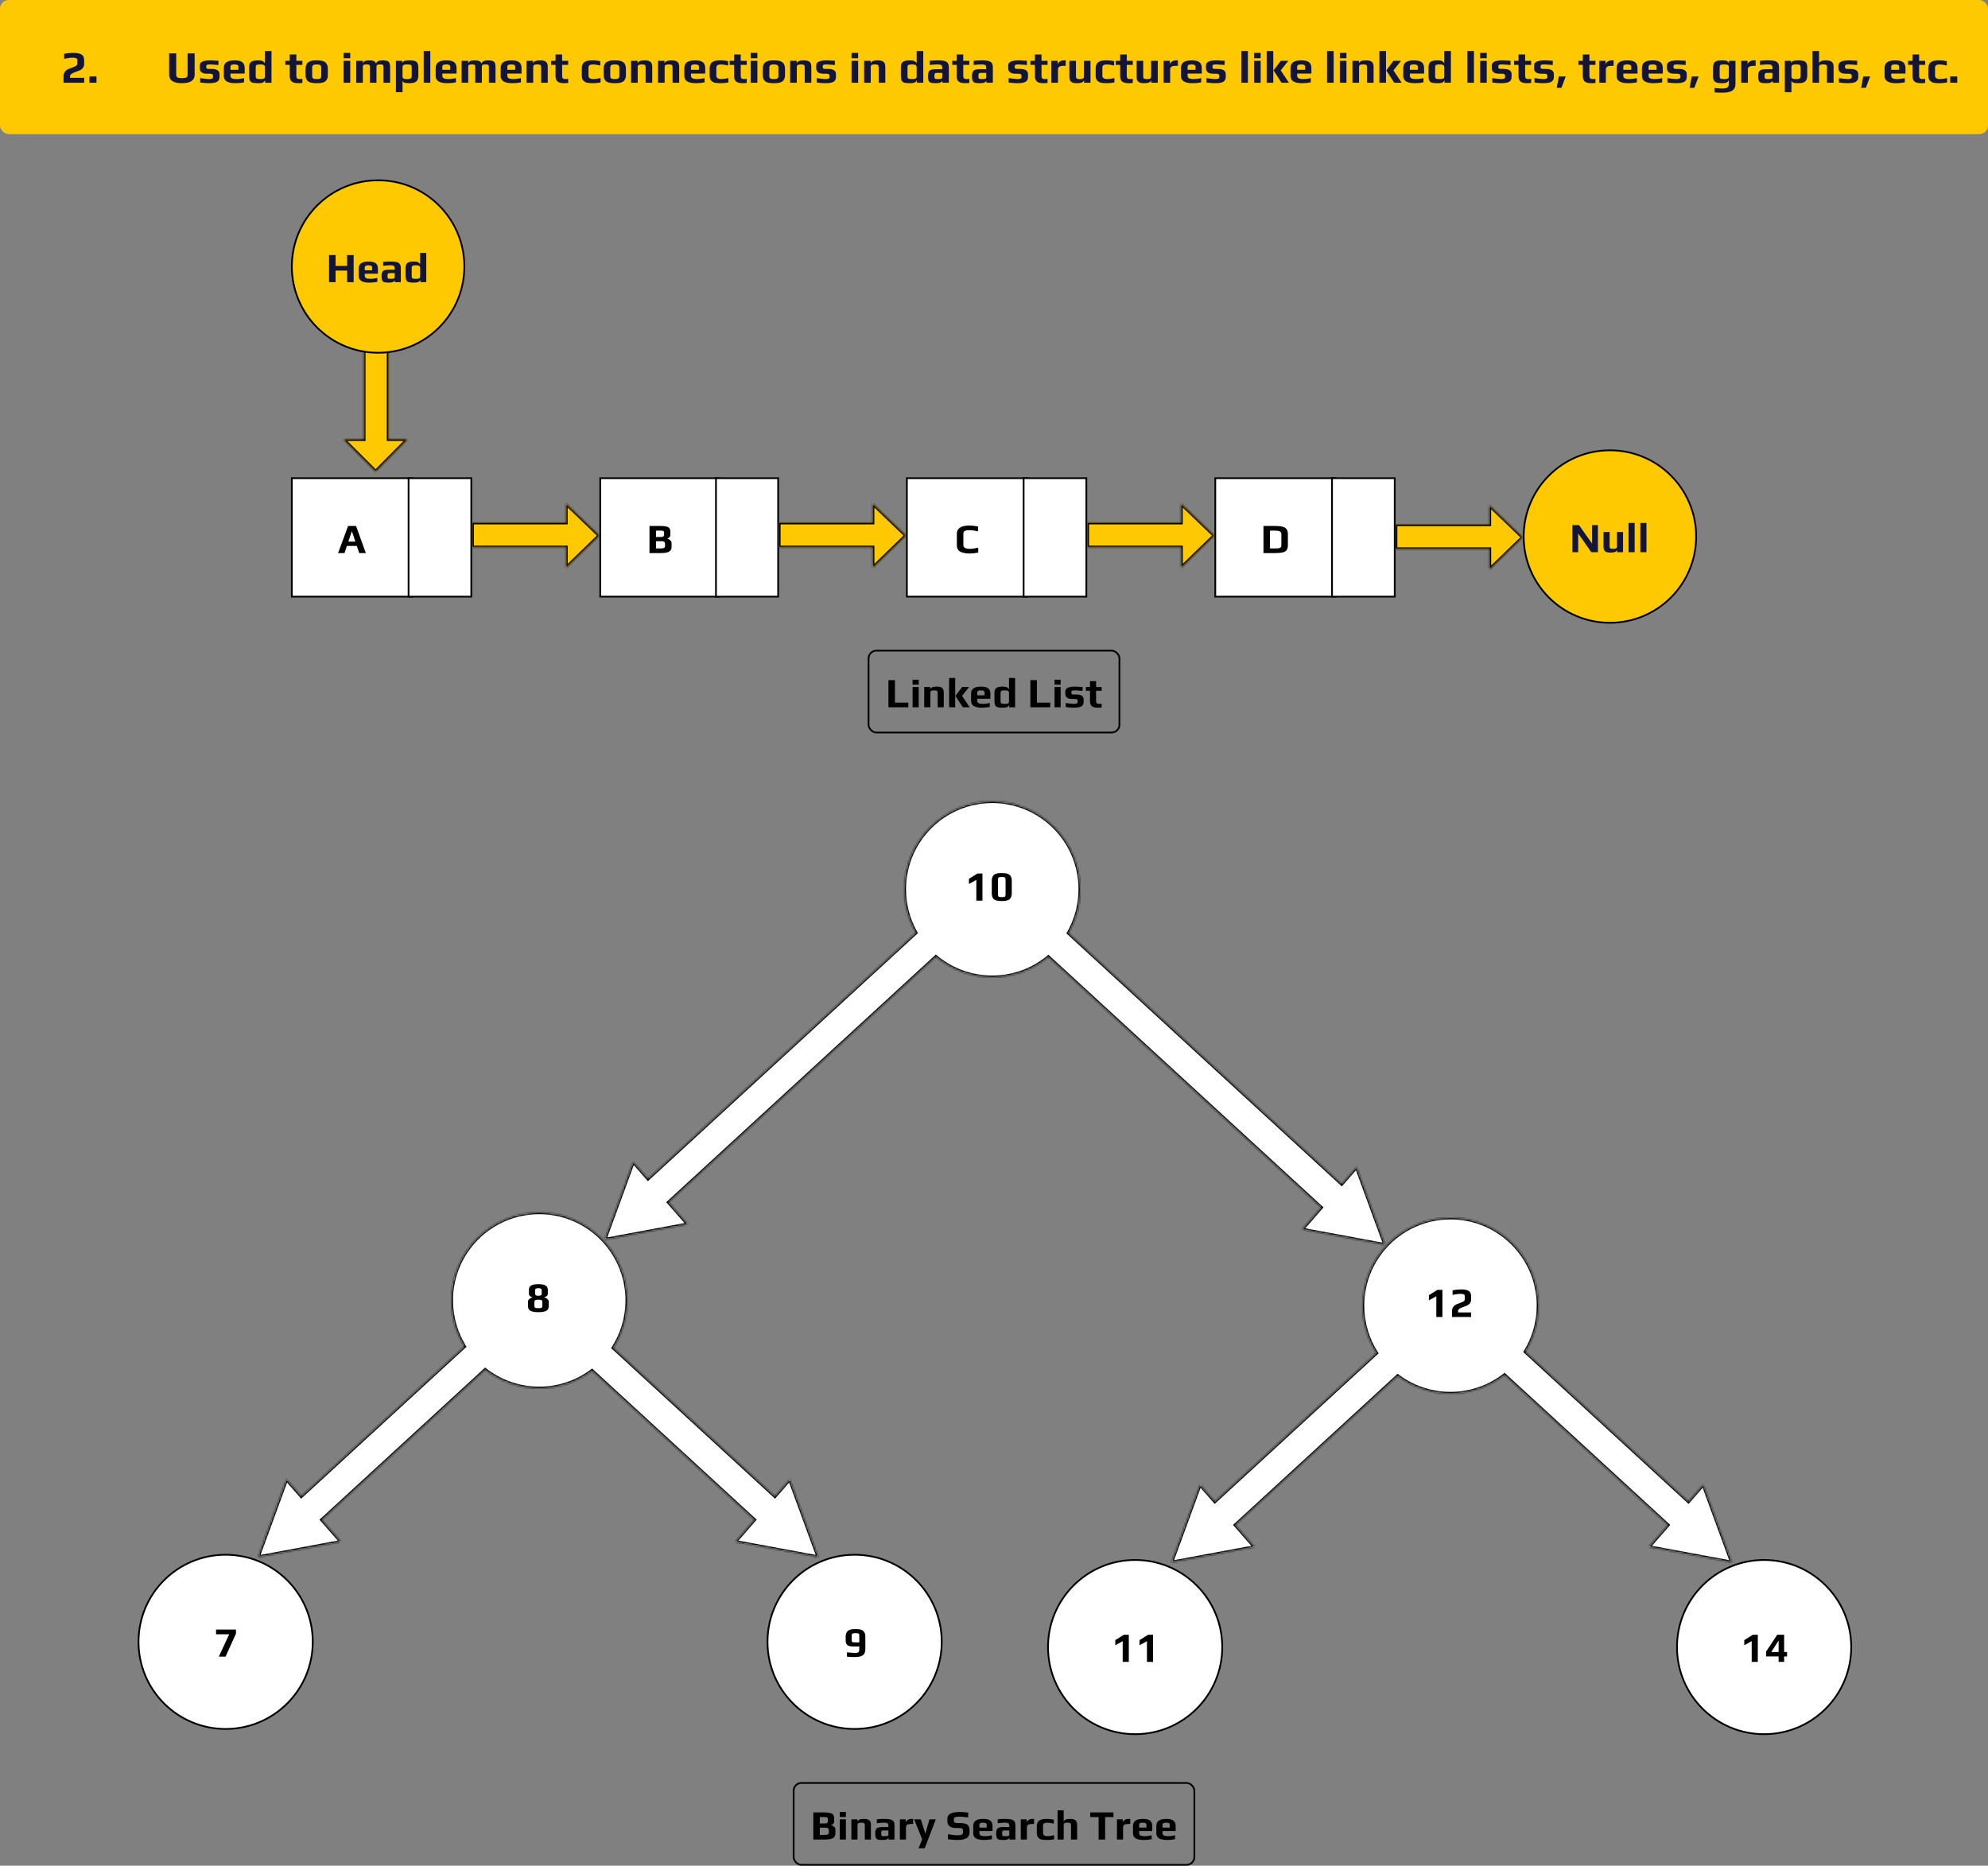 <svg width="1141" height="1071" viewBox="0 0 1141 1071" fill="none" xmlns="http://www.w3.org/2000/svg">
<rect x="0" y="0" width="1141" height="1071" fill="#808080" stroke="none"/>
<rect width="1141" height="77" rx="5" fill="#FEC900"/>
<path d="M36.459 43.652C36.459 42.716 36.719 41.901 37.239 41.208C37.759 40.515 38.435 39.986 39.267 39.622C39.925 39.327 40.697 39.033 41.581 38.738C42.465 38.443 43.149 38.131 43.635 37.802C44.12 37.473 44.363 37.083 44.363 36.632V34.474C44.363 33.937 44.146 33.581 43.713 33.408C43.245 33.217 42.517 33.122 41.529 33.122C40.333 33.122 38.755 33.339 36.797 33.772V30.912C38.53 30.548 40.341 30.366 42.231 30.366C44.276 30.366 45.793 30.678 46.781 31.302C47.786 31.926 48.289 32.966 48.289 34.422V36.762C48.289 37.646 48.02 38.417 47.483 39.076C46.963 39.717 46.287 40.203 45.455 40.532C44.675 40.861 43.877 41.156 43.063 41.416C42.179 41.728 41.477 42.075 40.957 42.456C40.454 42.837 40.203 43.288 40.203 43.808V44.666H48.315V47.5H36.459V43.652ZM51.333 43.912H55.389V47.5H51.333V43.912ZM104.387 47.76C99.516 47.76 97.081 46.131 97.081 42.872V30.626H101.137V42.872C101.137 43.635 101.379 44.163 101.865 44.458C102.367 44.735 103.225 44.874 104.439 44.874C105.635 44.874 106.467 44.735 106.935 44.458C107.42 44.163 107.663 43.635 107.663 42.872V30.626H111.719V42.872C111.719 46.131 109.275 47.76 104.387 47.76ZM119.862 47.76C118.51 47.76 116.855 47.63 114.896 47.37V44.848C117.306 45.212 118.978 45.394 119.914 45.394C120.712 45.394 121.301 45.316 121.682 45.16C122.064 45.004 122.254 44.718 122.254 44.302V43.522C122.254 43.089 122.133 42.785 121.89 42.612C121.648 42.421 121.171 42.326 120.46 42.326H118.822C117.488 42.326 116.456 42.066 115.728 41.546C115 41.009 114.636 40.229 114.636 39.206V37.672C114.636 36.58 115.156 35.809 116.196 35.358C117.236 34.89 118.805 34.656 120.902 34.656C121.734 34.656 123.225 34.734 125.374 34.89V37.308C122.67 37.1 121.145 36.996 120.798 36.996C119.776 36.996 119.108 37.065 118.796 37.204C118.519 37.36 118.38 37.646 118.38 38.062V38.738C118.38 38.963 118.493 39.163 118.718 39.336C118.944 39.492 119.273 39.57 119.706 39.57H121.37C124.456 39.57 125.998 40.575 125.998 42.586V44.172C125.998 44.779 125.886 45.307 125.66 45.758C125.435 46.209 125.14 46.564 124.776 46.824C124.43 47.067 123.979 47.257 123.424 47.396C122.887 47.535 122.324 47.63 121.734 47.682C121.197 47.734 120.573 47.76 119.862 47.76ZM135.134 47.76C130.68 47.76 128.452 46.399 128.452 43.678V39.154C128.452 37.577 128.955 36.433 129.96 35.722C130.983 35.011 132.552 34.656 134.666 34.656C136.66 34.656 138.116 35.003 139.034 35.696C139.97 36.372 140.438 37.525 140.438 39.154V42.222H132.274V43.366C132.274 44.094 132.534 44.614 133.054 44.926C133.574 45.238 134.51 45.394 135.862 45.394C137.11 45.394 138.514 45.212 140.074 44.848V47.266C138.532 47.595 136.885 47.76 135.134 47.76ZM136.824 40.064V38.244C136.824 37.828 136.651 37.516 136.304 37.308C135.975 37.1 135.412 36.996 134.614 36.996C133.696 36.996 133.08 37.1 132.768 37.308C132.439 37.533 132.274 37.845 132.274 38.244V40.064H136.824ZM148.176 47.76C146.685 47.76 145.584 47.656 144.874 47.448C144.163 47.223 143.669 46.807 143.392 46.2C143.114 45.593 142.976 44.649 142.976 43.366V38.452C142.976 37.065 143.366 36.086 144.146 35.514C144.943 34.942 146.226 34.656 147.994 34.656C148.826 34.656 149.476 34.708 149.944 34.812C150.429 34.899 150.819 35.063 151.114 35.306C151.408 35.531 151.712 35.869 152.024 36.32V29.3H155.82V47.5H152.154V46.07C151.842 46.573 151.556 46.928 151.296 47.136C151.053 47.327 150.706 47.474 150.256 47.578C149.788 47.699 149.094 47.76 148.176 47.76ZM149.138 45.394C149.987 45.394 150.611 45.351 151.01 45.264C151.408 45.177 151.677 45.021 151.816 44.796C151.954 44.553 152.024 44.198 152.024 43.73V38.66C152.024 38.227 151.946 37.897 151.79 37.672C151.651 37.429 151.391 37.256 151.01 37.152C150.646 37.048 150.091 36.996 149.346 36.996C148.548 36.996 147.976 37.048 147.63 37.152C147.283 37.239 147.049 37.403 146.928 37.646C146.824 37.871 146.772 38.253 146.772 38.79V43.6C146.772 44.085 146.824 44.458 146.928 44.718C147.049 44.961 147.274 45.134 147.604 45.238C147.933 45.342 148.444 45.394 149.138 45.394ZM171.442 47.76C170.801 47.76 170.264 47.734 169.83 47.682C169.397 47.63 168.964 47.526 168.53 47.37C168.045 47.214 167.646 46.997 167.334 46.72C167.04 46.443 166.797 46.061 166.606 45.576C166.398 45.073 166.294 44.493 166.294 43.834V37.256H163.746V34.916H166.294V31.276H170.09V34.916H173.548V37.256H170.09V43.184C170.09 43.791 170.142 44.25 170.246 44.562C170.35 44.857 170.55 45.073 170.844 45.212C171.139 45.333 171.59 45.394 172.196 45.394C172.439 45.394 172.89 45.351 173.548 45.264V47.63C172.734 47.717 172.032 47.76 171.442 47.76ZM181.77 47.76C180.99 47.76 180.349 47.734 179.846 47.682C179.344 47.63 178.806 47.526 178.234 47.37C177.61 47.197 177.108 46.954 176.726 46.642C176.345 46.313 176.024 45.853 175.764 45.264C175.504 44.692 175.374 43.999 175.374 43.184V39.466C175.374 38.634 175.504 37.906 175.764 37.282C176.024 36.658 176.362 36.173 176.778 35.826C177.142 35.531 177.619 35.289 178.208 35.098C178.815 34.89 179.404 34.76 179.976 34.708C180.635 34.673 181.233 34.656 181.77 34.656C182.568 34.656 183.2 34.682 183.668 34.734C184.154 34.769 184.682 34.873 185.254 35.046C185.878 35.237 186.381 35.497 186.762 35.826C187.161 36.155 187.499 36.623 187.776 37.23C188.036 37.854 188.166 38.599 188.166 39.466V43.184C188.166 43.964 188.036 44.649 187.776 45.238C187.534 45.827 187.213 46.287 186.814 46.616C186.468 46.911 185.991 47.153 185.384 47.344C184.795 47.517 184.214 47.63 183.642 47.682C183.122 47.734 182.498 47.76 181.77 47.76ZM181.77 45.394C182.481 45.394 183.018 45.342 183.382 45.238C183.746 45.117 183.998 44.935 184.136 44.692C184.292 44.449 184.37 44.094 184.37 43.626V38.868C184.37 38.175 184.188 37.689 183.824 37.412C183.46 37.135 182.776 36.996 181.77 36.996C180.765 36.996 180.08 37.135 179.716 37.412C179.352 37.689 179.17 38.175 179.17 38.868V43.626C179.17 44.094 179.24 44.449 179.378 44.692C179.534 44.935 179.794 45.117 180.158 45.238C180.522 45.342 181.06 45.394 181.77 45.394ZM197.221 30.366H201.017V33.434H197.221V30.366ZM197.221 34.916H201.017V47.5H197.221V34.916ZM204.455 34.916H208.251V36.45C208.494 35.254 209.733 34.656 211.969 34.656C213.148 34.656 214.04 34.812 214.647 35.124C215.254 35.419 215.661 35.887 215.869 36.528C216.077 35.869 216.476 35.393 217.065 35.098C217.672 34.803 218.582 34.656 219.795 34.656C220.887 34.656 221.728 34.786 222.317 35.046C222.906 35.289 223.314 35.67 223.539 36.19C223.782 36.71 223.903 37.403 223.903 38.27V47.5H220.107V38.79C220.107 38.235 220.072 37.845 220.003 37.62C219.934 37.377 219.778 37.213 219.535 37.126C219.31 37.039 218.911 36.996 218.339 36.996C217.628 36.996 217.117 37.039 216.805 37.126C216.51 37.213 216.311 37.377 216.207 37.62C216.12 37.845 216.077 38.235 216.077 38.79V47.5H212.281V38.79C212.281 38.235 212.246 37.845 212.177 37.62C212.108 37.377 211.952 37.213 211.709 37.126C211.484 37.039 211.085 36.996 210.513 36.996C209.802 36.996 209.291 37.039 208.979 37.126C208.684 37.213 208.485 37.377 208.381 37.62C208.294 37.845 208.251 38.235 208.251 38.79V47.5H204.455V34.916ZM227.23 34.916H230.818V36.164C231.044 35.609 231.486 35.219 232.144 34.994C232.803 34.769 233.782 34.656 235.082 34.656C236.174 34.656 237.05 34.743 237.708 34.916C238.384 35.089 238.896 35.367 239.242 35.748C239.572 36.129 239.797 36.554 239.918 37.022C240.04 37.473 240.1 38.097 240.1 38.894V43.028C240.1 44.276 239.918 45.238 239.554 45.914C239.19 46.59 238.627 47.067 237.864 47.344C237.119 47.621 236.096 47.76 234.796 47.76C233.548 47.76 232.647 47.656 232.092 47.448C231.538 47.24 231.182 46.833 231.026 46.226V52.908H227.23V34.916ZM233.626 45.394C234.372 45.394 234.935 45.342 235.316 45.238C235.698 45.134 235.958 44.952 236.096 44.692C236.235 44.432 236.304 44.042 236.304 43.522V38.868C236.304 38.296 236.244 37.889 236.122 37.646C236.001 37.386 235.758 37.213 235.394 37.126C235.03 37.039 234.432 36.996 233.6 36.996C232.89 36.996 232.344 37.057 231.962 37.178C231.598 37.299 231.347 37.49 231.208 37.75C231.087 38.01 231.026 38.383 231.026 38.868V43.522C231.026 44.042 231.087 44.432 231.208 44.692C231.347 44.952 231.598 45.134 231.962 45.238C232.326 45.342 232.881 45.394 233.626 45.394ZM243.178 29.3H246.974V47.5H243.178V29.3ZM256.73 47.76C252.275 47.76 250.048 46.399 250.048 43.678V39.154C250.048 37.577 250.551 36.433 251.556 35.722C252.579 35.011 254.147 34.656 256.262 34.656C258.255 34.656 259.711 35.003 260.63 35.696C261.566 36.372 262.034 37.525 262.034 39.154V42.222H253.87V43.366C253.87 44.094 254.13 44.614 254.65 44.926C255.17 45.238 256.106 45.394 257.458 45.394C258.706 45.394 260.11 45.212 261.67 44.848V47.266C260.127 47.595 258.481 47.76 256.73 47.76ZM258.42 40.064V38.244C258.42 37.828 258.247 37.516 257.9 37.308C257.571 37.1 257.007 36.996 256.21 36.996C255.291 36.996 254.676 37.1 254.364 37.308C254.035 37.533 253.87 37.845 253.87 38.244V40.064H258.42ZM264.935 34.916H268.731V36.45C268.974 35.254 270.213 34.656 272.449 34.656C273.628 34.656 274.521 34.812 275.127 35.124C275.734 35.419 276.141 35.887 276.349 36.528C276.557 35.869 276.956 35.393 277.545 35.098C278.152 34.803 279.062 34.656 280.275 34.656C281.367 34.656 282.208 34.786 282.797 35.046C283.387 35.289 283.794 35.67 284.019 36.19C284.262 36.71 284.383 37.403 284.383 38.27V47.5H280.587V38.79C280.587 38.235 280.553 37.845 280.483 37.62C280.414 37.377 280.258 37.213 280.015 37.126C279.79 37.039 279.391 36.996 278.819 36.996C278.109 36.996 277.597 37.039 277.285 37.126C276.991 37.213 276.791 37.377 276.687 37.62C276.601 37.845 276.557 38.235 276.557 38.79V47.5H272.761V38.79C272.761 38.235 272.727 37.845 272.657 37.62C272.588 37.377 272.432 37.213 272.189 37.126C271.964 37.039 271.565 36.996 270.993 36.996C270.283 36.996 269.771 37.039 269.459 37.126C269.165 37.213 268.965 37.377 268.861 37.62C268.775 37.845 268.731 38.235 268.731 38.79V47.5H264.935V34.916ZM294.029 47.76C289.574 47.76 287.347 46.399 287.347 43.678V39.154C287.347 37.577 287.85 36.433 288.855 35.722C289.878 35.011 291.446 34.656 293.561 34.656C295.554 34.656 297.01 35.003 297.929 35.696C298.865 36.372 299.333 37.525 299.333 39.154V42.222H291.169V43.366C291.169 44.094 291.429 44.614 291.949 44.926C292.469 45.238 293.405 45.394 294.757 45.394C296.005 45.394 297.409 45.212 298.969 44.848V47.266C297.426 47.595 295.78 47.76 294.029 47.76ZM295.719 40.064V38.244C295.719 37.828 295.546 37.516 295.199 37.308C294.87 37.1 294.306 36.996 293.509 36.996C292.59 36.996 291.975 37.1 291.663 37.308C291.334 37.533 291.169 37.845 291.169 38.244V40.064H295.719ZM302.234 34.916H305.978V36.45C306.273 35.254 307.616 34.656 310.008 34.656C311.62 34.656 312.747 34.951 313.388 35.54C314.047 36.112 314.376 37.022 314.376 38.27V47.5H310.58V38.764C310.58 38.279 310.528 37.915 310.424 37.672C310.338 37.429 310.147 37.256 309.852 37.152C309.575 37.048 309.142 36.996 308.552 36.996C307.807 36.996 307.261 37.048 306.914 37.152C306.568 37.239 306.334 37.403 306.212 37.646C306.091 37.889 306.03 38.261 306.03 38.764V47.5H302.234V34.916ZM323.989 47.76C323.348 47.76 322.811 47.734 322.377 47.682C321.944 47.63 321.511 47.526 321.077 47.37C320.592 47.214 320.193 46.997 319.881 46.72C319.587 46.443 319.344 46.061 319.153 45.576C318.945 45.073 318.841 44.493 318.841 43.834V37.256H316.293V34.916H318.841V31.276H322.637V34.916H326.095V37.256H322.637V43.184C322.637 43.791 322.689 44.25 322.793 44.562C322.897 44.857 323.097 45.073 323.391 45.212C323.686 45.333 324.137 45.394 324.743 45.394C324.986 45.394 325.437 45.351 326.095 45.264V47.63C325.281 47.717 324.579 47.76 323.989 47.76ZM340.413 47.76C339.755 47.76 339.235 47.743 338.853 47.708C338.472 47.691 338.004 47.647 337.449 47.578C336.895 47.509 336.435 47.387 336.071 47.214C335.725 47.041 335.361 46.781 334.979 46.434C334.269 45.845 333.913 44.839 333.913 43.418V39.232C333.913 38.088 334.173 37.135 334.693 36.372C334.884 36.095 335.161 35.843 335.525 35.618C335.907 35.375 336.288 35.185 336.669 35.046C336.981 34.942 337.397 34.855 337.917 34.786C338.437 34.717 338.897 34.673 339.295 34.656H340.673C341.644 34.656 342.918 34.812 344.495 35.124V37.62C342.71 37.204 341.341 36.996 340.387 36.996C338.637 36.996 337.761 37.585 337.761 38.764V43.392C337.761 44.727 338.723 45.394 340.647 45.394C341.583 45.394 342.927 45.203 344.677 44.822V47.318C343.1 47.613 341.679 47.76 340.413 47.76ZM352.852 47.76C352.072 47.76 351.431 47.734 350.928 47.682C350.426 47.63 349.888 47.526 349.316 47.37C348.692 47.197 348.19 46.954 347.808 46.642C347.427 46.313 347.106 45.853 346.846 45.264C346.586 44.692 346.456 43.999 346.456 43.184V39.466C346.456 38.634 346.586 37.906 346.846 37.282C347.106 36.658 347.444 36.173 347.86 35.826C348.224 35.531 348.701 35.289 349.29 35.098C349.897 34.89 350.486 34.76 351.058 34.708C351.717 34.673 352.315 34.656 352.852 34.656C353.65 34.656 354.282 34.682 354.75 34.734C355.236 34.769 355.764 34.873 356.336 35.046C356.96 35.237 357.463 35.497 357.844 35.826C358.243 36.155 358.581 36.623 358.858 37.23C359.118 37.854 359.248 38.599 359.248 39.466V43.184C359.248 43.964 359.118 44.649 358.858 45.238C358.616 45.827 358.295 46.287 357.896 46.616C357.55 46.911 357.073 47.153 356.466 47.344C355.877 47.517 355.296 47.63 354.724 47.682C354.204 47.734 353.58 47.76 352.852 47.76ZM352.852 45.394C353.563 45.394 354.1 45.342 354.464 45.238C354.828 45.117 355.08 44.935 355.218 44.692C355.374 44.449 355.452 44.094 355.452 43.626V38.868C355.452 38.175 355.27 37.689 354.906 37.412C354.542 37.135 353.858 36.996 352.852 36.996C351.847 36.996 351.162 37.135 350.798 37.412C350.434 37.689 350.252 38.175 350.252 38.868V43.626C350.252 44.094 350.322 44.449 350.46 44.692C350.616 44.935 350.876 45.117 351.24 45.238C351.604 45.342 352.142 45.394 352.852 45.394ZM362.207 34.916H365.951V36.45C366.246 35.254 367.589 34.656 369.981 34.656C371.593 34.656 372.72 34.951 373.361 35.54C374.02 36.112 374.349 37.022 374.349 38.27V47.5H370.553V38.764C370.553 38.279 370.501 37.915 370.397 37.672C370.31 37.429 370.12 37.256 369.825 37.152C369.548 37.048 369.114 36.996 368.525 36.996C367.78 36.996 367.234 37.048 366.887 37.152C366.54 37.239 366.306 37.403 366.185 37.646C366.064 37.889 366.003 38.261 366.003 38.764V47.5H362.207V34.916ZM377.67 34.916H381.414V36.45C381.709 35.254 383.052 34.656 385.444 34.656C387.056 34.656 388.183 34.951 388.824 35.54C389.483 36.112 389.812 37.022 389.812 38.27V47.5H386.016V38.764C386.016 38.279 385.964 37.915 385.86 37.672C385.773 37.429 385.583 37.256 385.288 37.152C385.011 37.048 384.577 36.996 383.988 36.996C383.243 36.996 382.697 37.048 382.35 37.152C382.003 37.239 381.769 37.403 381.648 37.646C381.527 37.889 381.466 38.261 381.466 38.764V47.5H377.67V34.916ZM399.451 47.76C394.996 47.76 392.769 46.399 392.769 43.678V39.154C392.769 37.577 393.271 36.433 394.277 35.722C395.299 35.011 396.868 34.656 398.983 34.656C400.976 34.656 402.432 35.003 403.351 35.696C404.287 36.372 404.755 37.525 404.755 39.154V42.222H396.591V43.366C396.591 44.094 396.851 44.614 397.371 44.926C397.891 45.238 398.827 45.394 400.179 45.394C401.427 45.394 402.831 45.212 404.391 44.848V47.266C402.848 47.595 401.201 47.76 399.451 47.76ZM401.141 40.064V38.244C401.141 37.828 400.967 37.516 400.621 37.308C400.291 37.1 399.728 36.996 398.931 36.996C398.012 36.996 397.397 37.1 397.085 37.308C396.755 37.533 396.591 37.845 396.591 38.244V40.064H401.141ZM413.792 47.76C413.134 47.76 412.614 47.743 412.232 47.708C411.851 47.691 411.383 47.647 410.828 47.578C410.274 47.509 409.814 47.387 409.45 47.214C409.104 47.041 408.74 46.781 408.358 46.434C407.648 45.845 407.292 44.839 407.292 43.418V39.232C407.292 38.088 407.552 37.135 408.072 36.372C408.263 36.095 408.54 35.843 408.904 35.618C409.286 35.375 409.667 35.185 410.048 35.046C410.36 34.942 410.776 34.855 411.296 34.786C411.816 34.717 412.276 34.673 412.674 34.656H414.052C415.023 34.656 416.297 34.812 417.874 35.124V37.62C416.089 37.204 414.72 36.996 413.766 36.996C412.016 36.996 411.14 37.585 411.14 38.764V43.392C411.14 44.727 412.102 45.394 414.026 45.394C414.962 45.394 416.306 45.203 418.056 44.822V47.318C416.479 47.613 415.058 47.76 413.792 47.76ZM426.491 47.76C425.85 47.76 425.312 47.734 424.879 47.682C424.446 47.63 424.012 47.526 423.579 47.37C423.094 47.214 422.695 46.997 422.383 46.72C422.088 46.443 421.846 46.061 421.655 45.576C421.447 45.073 421.343 44.493 421.343 43.834V37.256H418.795V34.916H421.343V31.276H425.139V34.916H428.597V37.256H425.139V43.184C425.139 43.791 425.191 44.25 425.295 44.562C425.399 44.857 425.598 45.073 425.893 45.212C426.188 45.333 426.638 45.394 427.245 45.394C427.488 45.394 427.938 45.351 428.597 45.264V47.63C427.782 47.717 427.08 47.76 426.491 47.76ZM430.891 30.366H434.687V33.434H430.891V30.366ZM430.891 34.916H434.687V47.5H430.891V34.916ZM444.157 47.76C443.377 47.76 442.736 47.734 442.233 47.682C441.73 47.63 441.193 47.526 440.621 47.37C439.997 47.197 439.494 46.954 439.113 46.642C438.732 46.313 438.411 45.853 438.151 45.264C437.891 44.692 437.761 43.999 437.761 43.184V39.466C437.761 38.634 437.891 37.906 438.151 37.282C438.411 36.658 438.749 36.173 439.165 35.826C439.529 35.531 440.006 35.289 440.595 35.098C441.202 34.89 441.791 34.76 442.363 34.708C443.022 34.673 443.62 34.656 444.157 34.656C444.954 34.656 445.587 34.682 446.055 34.734C446.54 34.769 447.069 34.873 447.641 35.046C448.265 35.237 448.768 35.497 449.149 35.826C449.548 36.155 449.886 36.623 450.163 37.23C450.423 37.854 450.553 38.599 450.553 39.466V43.184C450.553 43.964 450.423 44.649 450.163 45.238C449.92 45.827 449.6 46.287 449.201 46.616C448.854 46.911 448.378 47.153 447.771 47.344C447.182 47.517 446.601 47.63 446.029 47.682C445.509 47.734 444.885 47.76 444.157 47.76ZM444.157 45.394C444.868 45.394 445.405 45.342 445.769 45.238C446.133 45.117 446.384 44.935 446.523 44.692C446.679 44.449 446.757 44.094 446.757 43.626V38.868C446.757 38.175 446.575 37.689 446.211 37.412C445.847 37.135 445.162 36.996 444.157 36.996C443.152 36.996 442.467 37.135 442.103 37.412C441.739 37.689 441.557 38.175 441.557 38.868V43.626C441.557 44.094 441.626 44.449 441.765 44.692C441.921 44.935 442.181 45.117 442.545 45.238C442.909 45.342 443.446 45.394 444.157 45.394ZM453.512 34.916H457.256V36.45C457.55 35.254 458.894 34.656 461.286 34.656C462.898 34.656 464.024 34.951 464.666 35.54C465.324 36.112 465.654 37.022 465.654 38.27V47.5H461.858V38.764C461.858 38.279 461.806 37.915 461.702 37.672C461.615 37.429 461.424 37.256 461.13 37.152C460.852 37.048 460.419 36.996 459.83 36.996C459.084 36.996 458.538 37.048 458.192 37.152C457.845 37.239 457.611 37.403 457.49 37.646C457.368 37.889 457.308 38.261 457.308 38.764V47.5H453.512V34.916ZM473.681 47.76C472.329 47.76 470.673 47.63 468.715 47.37V44.848C471.124 45.212 472.797 45.394 473.733 45.394C474.53 45.394 475.119 45.316 475.501 45.16C475.882 45.004 476.073 44.718 476.073 44.302V43.522C476.073 43.089 475.951 42.785 475.709 42.612C475.466 42.421 474.989 42.326 474.279 42.326H472.641C471.306 42.326 470.275 42.066 469.547 41.546C468.819 41.009 468.455 40.229 468.455 39.206V37.672C468.455 36.58 468.975 35.809 470.015 35.358C471.055 34.89 472.623 34.656 474.721 34.656C475.553 34.656 477.043 34.734 479.193 34.89V37.308C476.489 37.1 474.963 36.996 474.617 36.996C473.594 36.996 472.927 37.065 472.615 37.204C472.337 37.36 472.199 37.646 472.199 38.062V38.738C472.199 38.963 472.311 39.163 472.537 39.336C472.762 39.492 473.091 39.57 473.525 39.57H475.189C478.274 39.57 479.817 40.575 479.817 42.586V44.172C479.817 44.779 479.704 45.307 479.479 45.758C479.253 46.209 478.959 46.564 478.595 46.824C478.248 47.067 477.797 47.257 477.243 47.396C476.705 47.535 476.142 47.63 475.553 47.682C475.015 47.734 474.391 47.76 473.681 47.76ZM488.731 30.366H492.527V33.434H488.731V30.366ZM488.731 34.916H492.527V47.5H488.731V34.916ZM495.965 34.916H499.709V36.45C500.003 35.254 501.347 34.656 503.739 34.656C505.351 34.656 506.477 34.951 507.119 35.54C507.777 36.112 508.107 37.022 508.107 38.27V47.5H504.311V38.764C504.311 38.279 504.259 37.915 504.155 37.672C504.068 37.429 503.877 37.256 503.583 37.152C503.305 37.048 502.872 36.996 502.283 36.996C501.537 36.996 500.991 37.048 500.645 37.152C500.298 37.239 500.064 37.403 499.943 37.646C499.821 37.889 499.761 38.261 499.761 38.764V47.5H495.965V34.916ZM522.256 47.76C520.765 47.76 519.665 47.656 518.954 47.448C518.243 47.223 517.749 46.807 517.472 46.2C517.195 45.593 517.056 44.649 517.056 43.366V38.452C517.056 37.065 517.446 36.086 518.226 35.514C519.023 34.942 520.306 34.656 522.074 34.656C522.906 34.656 523.556 34.708 524.024 34.812C524.509 34.899 524.899 35.063 525.194 35.306C525.489 35.531 525.792 35.869 526.104 36.32V29.3H529.9V47.5H526.234V46.07C525.922 46.573 525.636 46.928 525.376 47.136C525.133 47.327 524.787 47.474 524.336 47.578C523.868 47.699 523.175 47.76 522.256 47.76ZM523.218 45.394C524.067 45.394 524.691 45.351 525.09 45.264C525.489 45.177 525.757 45.021 525.896 44.796C526.035 44.553 526.104 44.198 526.104 43.73V38.66C526.104 38.227 526.026 37.897 525.87 37.672C525.731 37.429 525.471 37.256 525.09 37.152C524.726 37.048 524.171 36.996 523.426 36.996C522.629 36.996 522.057 37.048 521.71 37.152C521.363 37.239 521.129 37.403 521.008 37.646C520.904 37.871 520.852 38.253 520.852 38.79V43.6C520.852 44.085 520.904 44.458 521.008 44.718C521.129 44.961 521.355 45.134 521.684 45.238C522.013 45.342 522.525 45.394 523.218 45.394ZM536.8 47.76C535.622 47.76 534.738 47.656 534.148 47.448C533.576 47.223 533.169 46.833 532.926 46.278C532.701 45.706 532.588 44.857 532.588 43.73C532.588 42.725 532.71 41.936 532.952 41.364C533.212 40.792 533.62 40.385 534.174 40.142C534.746 39.882 535.526 39.752 536.514 39.752H540.778V38.894C540.778 38.357 540.7 37.958 540.544 37.698C540.406 37.438 540.137 37.256 539.738 37.152C539.357 37.048 538.776 36.996 537.996 36.996C536.922 36.996 535.448 37.1 533.576 37.308V34.916C534.946 34.743 536.549 34.656 538.386 34.656C539.998 34.656 541.238 34.777 542.104 35.02C542.988 35.263 543.621 35.679 544.002 36.268C544.384 36.857 544.574 37.715 544.574 38.842V47.5H540.856V46.356C540.562 46.859 540.163 47.214 539.66 47.422C539.158 47.647 538.204 47.76 536.8 47.76ZM538.282 45.394C539.045 45.394 539.591 45.368 539.92 45.316C540.163 45.281 540.328 45.229 540.414 45.16C540.518 45.091 540.605 44.978 540.674 44.822C540.744 44.701 540.778 44.519 540.778 44.276V41.832H538.178C537.589 41.832 537.173 41.875 536.93 41.962C536.688 42.031 536.523 42.187 536.436 42.43C536.35 42.655 536.306 43.063 536.306 43.652C536.306 44.224 536.35 44.623 536.436 44.848C536.523 45.073 536.688 45.221 536.93 45.29C537.19 45.359 537.641 45.394 538.282 45.394ZM554.206 47.76C553.565 47.76 553.027 47.734 552.594 47.682C552.161 47.63 551.727 47.526 551.294 47.37C550.809 47.214 550.41 46.997 550.098 46.72C549.803 46.443 549.561 46.061 549.37 45.576C549.162 45.073 549.058 44.493 549.058 43.834V37.256H546.51V34.916H549.058V31.276H552.854V34.916H556.312V37.256H552.854V43.184C552.854 43.791 552.906 44.25 553.01 44.562C553.114 44.857 553.313 45.073 553.608 45.212C553.903 45.333 554.353 45.394 554.96 45.394C555.203 45.394 555.653 45.351 556.312 45.264V47.63C555.497 47.717 554.795 47.76 554.206 47.76ZM562.064 47.76C560.885 47.76 560.001 47.656 559.412 47.448C558.84 47.223 558.433 46.833 558.19 46.278C557.965 45.706 557.852 44.857 557.852 43.73C557.852 42.725 557.973 41.936 558.216 41.364C558.476 40.792 558.883 40.385 559.438 40.142C560.01 39.882 560.79 39.752 561.778 39.752H566.042V38.894C566.042 38.357 565.964 37.958 565.808 37.698C565.669 37.438 565.401 37.256 565.002 37.152C564.621 37.048 564.04 36.996 563.26 36.996C562.185 36.996 560.712 37.1 558.84 37.308V34.916C560.209 34.743 561.813 34.656 563.65 34.656C565.262 34.656 566.501 34.777 567.368 35.02C568.252 35.263 568.885 35.679 569.266 36.268C569.647 36.857 569.838 37.715 569.838 38.842V47.5H566.12V46.356C565.825 46.859 565.427 47.214 564.924 47.422C564.421 47.647 563.468 47.76 562.064 47.76ZM563.546 45.394C564.309 45.394 564.855 45.368 565.184 45.316C565.427 45.281 565.591 45.229 565.678 45.16C565.782 45.091 565.869 44.978 565.938 44.822C566.007 44.701 566.042 44.519 566.042 44.276V41.832H563.442C562.853 41.832 562.437 41.875 562.194 41.962C561.951 42.031 561.787 42.187 561.7 42.43C561.613 42.655 561.57 43.063 561.57 43.652C561.57 44.224 561.613 44.623 561.7 44.848C561.787 45.073 561.951 45.221 562.194 45.29C562.454 45.359 562.905 45.394 563.546 45.394ZM583.876 47.76C582.524 47.76 580.869 47.63 578.91 47.37V44.848C581.319 45.212 582.992 45.394 583.928 45.394C584.725 45.394 585.315 45.316 585.696 45.16C586.077 45.004 586.268 44.718 586.268 44.302V43.522C586.268 43.089 586.147 42.785 585.904 42.612C585.661 42.421 585.185 42.326 584.474 42.326H582.836C581.501 42.326 580.47 42.066 579.742 41.546C579.014 41.009 578.65 40.229 578.65 39.206V37.672C578.65 36.58 579.17 35.809 580.21 35.358C581.25 34.89 582.819 34.656 584.916 34.656C585.748 34.656 587.239 34.734 589.388 34.89V37.308C586.684 37.1 585.159 36.996 584.812 36.996C583.789 36.996 583.122 37.065 582.81 37.204C582.533 37.36 582.394 37.646 582.394 38.062V38.738C582.394 38.963 582.507 39.163 582.732 39.336C582.957 39.492 583.287 39.57 583.72 39.57H585.384C588.469 39.57 590.012 40.575 590.012 42.586V44.172C590.012 44.779 589.899 45.307 589.674 45.758C589.449 46.209 589.154 46.564 588.79 46.824C588.443 47.067 587.993 47.257 587.438 47.396C586.901 47.535 586.337 47.63 585.748 47.682C585.211 47.734 584.587 47.76 583.876 47.76ZM599.122 47.76C598.481 47.76 597.943 47.734 597.51 47.682C597.077 47.63 596.643 47.526 596.21 47.37C595.725 47.214 595.326 46.997 595.014 46.72C594.719 46.443 594.477 46.061 594.286 45.576C594.078 45.073 593.974 44.493 593.974 43.834V37.256H591.426V34.916H593.974V31.276H597.77V34.916H601.228V37.256H597.77V43.184C597.77 43.791 597.822 44.25 597.926 44.562C598.03 44.857 598.229 45.073 598.524 45.212C598.819 45.333 599.269 45.394 599.876 45.394C600.119 45.394 600.569 45.351 601.228 45.264V47.63C600.413 47.717 599.711 47.76 599.122 47.76ZM603.418 34.916H607.032V37.126C607.032 36.727 607.197 36.337 607.526 35.956C607.855 35.575 608.271 35.263 608.774 35.02C609.294 34.777 609.805 34.656 610.308 34.656H611.66V37.802H610.36C609.285 37.802 608.488 37.967 607.968 38.296C607.465 38.625 607.214 39.171 607.214 39.934V47.5H603.418V34.916ZM618.12 47.76C616.508 47.76 615.373 47.474 614.714 46.902C614.073 46.313 613.752 45.394 613.752 44.146V34.916H617.548V43.626C617.548 44.111 617.591 44.475 617.678 44.718C617.782 44.961 617.973 45.134 618.25 45.238C618.545 45.342 618.987 45.394 619.576 45.394C620.321 45.394 620.867 45.351 621.214 45.264C621.561 45.16 621.795 44.987 621.916 44.744C622.037 44.501 622.098 44.129 622.098 43.626V34.916H625.894V47.5H622.15V45.966C621.873 47.162 620.529 47.76 618.12 47.76ZM635.351 47.76C634.692 47.76 634.172 47.743 633.791 47.708C633.409 47.691 632.941 47.647 632.387 47.578C631.832 47.509 631.373 47.387 631.009 47.214C630.662 47.041 630.298 46.781 629.917 46.434C629.206 45.845 628.851 44.839 628.851 43.418V39.232C628.851 38.088 629.111 37.135 629.631 36.372C629.821 36.095 630.099 35.843 630.463 35.618C630.844 35.375 631.225 35.185 631.607 35.046C631.919 34.942 632.335 34.855 632.855 34.786C633.375 34.717 633.834 34.673 634.233 34.656H635.611C636.581 34.656 637.855 34.812 639.433 35.124V37.62C637.647 37.204 636.278 36.996 635.325 36.996C633.574 36.996 632.699 37.585 632.699 38.764V43.392C632.699 44.727 633.661 45.394 635.585 45.394C636.521 45.394 637.864 45.203 639.615 44.822V47.318C638.037 47.613 636.616 47.76 635.351 47.76ZM648.05 47.76C647.408 47.76 646.871 47.734 646.438 47.682C646.004 47.63 645.571 47.526 645.138 47.37C644.652 47.214 644.254 46.997 643.942 46.72C643.647 46.443 643.404 46.061 643.214 45.576C643.006 45.073 642.902 44.493 642.902 43.834V37.256H640.354V34.916H642.902V31.276H646.698V34.916H650.156V37.256H646.698V43.184C646.698 43.791 646.75 44.25 646.854 44.562C646.958 44.857 647.157 45.073 647.452 45.212C647.746 45.333 648.197 45.394 648.804 45.394C649.046 45.394 649.497 45.351 650.156 45.264V47.63C649.341 47.717 648.639 47.76 648.05 47.76ZM656.714 47.76C655.102 47.76 653.966 47.474 653.308 46.902C652.666 46.313 652.346 45.394 652.346 44.146V34.916H656.142V43.626C656.142 44.111 656.185 44.475 656.272 44.718C656.376 44.961 656.566 45.134 656.844 45.238C657.138 45.342 657.58 45.394 658.17 45.394C658.915 45.394 659.461 45.351 659.808 45.264C660.154 45.16 660.388 44.987 660.51 44.744C660.631 44.501 660.692 44.129 660.692 43.626V34.916H664.488V47.5H660.744V45.966C660.466 47.162 659.123 47.76 656.714 47.76ZM667.809 34.916H671.423V37.126C671.423 36.727 671.587 36.337 671.917 35.956C672.246 35.575 672.662 35.263 673.165 35.02C673.685 34.777 674.196 34.656 674.699 34.656H676.051V37.802H674.751C673.676 37.802 672.879 37.967 672.359 38.296C671.856 38.625 671.605 39.171 671.605 39.934V47.5H667.809V34.916ZM684.461 47.76C680.006 47.76 677.779 46.399 677.779 43.678V39.154C677.779 37.577 678.281 36.433 679.287 35.722C680.309 35.011 681.878 34.656 683.993 34.656C685.986 34.656 687.442 35.003 688.361 35.696C689.297 36.372 689.765 37.525 689.765 39.154V42.222H681.601V43.366C681.601 44.094 681.861 44.614 682.381 44.926C682.901 45.238 683.837 45.394 685.189 45.394C686.437 45.394 687.841 45.212 689.401 44.848V47.266C687.858 47.595 686.211 47.76 684.461 47.76ZM686.151 40.064V38.244C686.151 37.828 685.977 37.516 685.631 37.308C685.301 37.1 684.738 36.996 683.941 36.996C683.022 36.996 682.407 37.1 682.095 37.308C681.765 37.533 681.601 37.845 681.601 38.244V40.064H686.151ZM697.372 47.76C696.02 47.76 694.365 47.63 692.406 47.37V44.848C694.815 45.212 696.488 45.394 697.424 45.394C698.221 45.394 698.811 45.316 699.192 45.16C699.573 45.004 699.764 44.718 699.764 44.302V43.522C699.764 43.089 699.643 42.785 699.4 42.612C699.157 42.421 698.681 42.326 697.97 42.326H696.332C694.997 42.326 693.966 42.066 693.238 41.546C692.51 41.009 692.146 40.229 692.146 39.206V37.672C692.146 36.58 692.666 35.809 693.706 35.358C694.746 34.89 696.315 34.656 698.412 34.656C699.244 34.656 700.735 34.734 702.884 34.89V37.308C700.18 37.1 698.655 36.996 698.308 36.996C697.285 36.996 696.618 37.065 696.306 37.204C696.029 37.36 695.89 37.646 695.89 38.062V38.738C695.89 38.963 696.003 39.163 696.228 39.336C696.453 39.492 696.783 39.57 697.216 39.57H698.88C701.965 39.57 703.508 40.575 703.508 42.586V44.172C703.508 44.779 703.395 45.307 703.17 45.758C702.945 46.209 702.65 46.564 702.286 46.824C701.939 47.067 701.489 47.257 700.934 47.396C700.397 47.535 699.833 47.63 699.244 47.682C698.707 47.734 698.083 47.76 697.372 47.76ZM712.422 29.3H716.218V47.5H712.422V29.3ZM719.76 30.366H723.556V33.434H719.76V30.366ZM719.76 34.916H723.556V47.5H719.76V34.916ZM726.994 29.3H730.79V47.5H726.994V29.3ZM730.946 40.428L735.08 34.916H739.422L735.054 40.402L739.786 47.5H735.496L730.946 40.428ZM747.353 47.76C742.898 47.76 740.671 46.399 740.671 43.678V39.154C740.671 37.577 741.174 36.433 742.179 35.722C743.202 35.011 744.77 34.656 746.885 34.656C748.878 34.656 750.334 35.003 751.253 35.696C752.189 36.372 752.657 37.525 752.657 39.154V42.222H744.493V43.366C744.493 44.094 744.753 44.614 745.273 44.926C745.793 45.238 746.729 45.394 748.081 45.394C749.329 45.394 750.733 45.212 752.293 44.848V47.266C750.75 47.595 749.104 47.76 747.353 47.76ZM749.043 40.064V38.244C749.043 37.828 748.87 37.516 748.523 37.308C748.194 37.1 747.63 36.996 746.833 36.996C745.914 36.996 745.299 37.1 744.987 37.308C744.658 37.533 744.493 37.845 744.493 38.244V40.064H749.043ZM761.655 29.3H765.451V47.5H761.655V29.3ZM768.993 30.366H772.789V33.434H768.993V30.366ZM768.993 34.916H772.789V47.5H768.993V34.916ZM776.227 34.916H779.971V36.45C780.265 35.254 781.609 34.656 784.001 34.656C785.613 34.656 786.739 34.951 787.381 35.54C788.039 36.112 788.369 37.022 788.369 38.27V47.5H784.573V38.764C784.573 38.279 784.521 37.915 784.417 37.672C784.33 37.429 784.139 37.256 783.845 37.152C783.567 37.048 783.134 36.996 782.545 36.996C781.799 36.996 781.253 37.048 780.907 37.152C780.56 37.239 780.326 37.403 780.205 37.646C780.083 37.889 780.023 38.261 780.023 38.764V47.5H776.227V34.916ZM791.689 29.3H795.485V47.5H791.689V29.3ZM795.641 40.428L799.775 34.916H804.117L799.749 40.402L804.481 47.5H800.191L795.641 40.428ZM812.048 47.76C807.594 47.76 805.366 46.399 805.366 43.678V39.154C805.366 37.577 805.869 36.433 806.874 35.722C807.897 35.011 809.466 34.656 811.58 34.656C813.574 34.656 815.03 35.003 815.948 35.696C816.884 36.372 817.352 37.525 817.352 39.154V42.222H809.188V43.366C809.188 44.094 809.448 44.614 809.968 44.926C810.488 45.238 811.424 45.394 812.776 45.394C814.024 45.394 815.428 45.212 816.988 44.848V47.266C815.446 47.595 813.799 47.76 812.048 47.76ZM813.738 40.064V38.244C813.738 37.828 813.565 37.516 813.218 37.308C812.889 37.1 812.326 36.996 811.528 36.996C810.61 36.996 809.994 37.1 809.682 37.308C809.353 37.533 809.188 37.845 809.188 38.244V40.064H813.738ZM825.09 47.76C823.599 47.76 822.499 47.656 821.788 47.448C821.077 47.223 820.583 46.807 820.306 46.2C820.029 45.593 819.89 44.649 819.89 43.366V38.452C819.89 37.065 820.28 36.086 821.06 35.514C821.857 34.942 823.14 34.656 824.908 34.656C825.74 34.656 826.39 34.708 826.858 34.812C827.343 34.899 827.733 35.063 828.028 35.306C828.323 35.531 828.626 35.869 828.938 36.32V29.3H832.734V47.5H829.068V46.07C828.756 46.573 828.47 46.928 828.21 47.136C827.967 47.327 827.621 47.474 827.17 47.578C826.702 47.699 826.009 47.76 825.09 47.76ZM826.052 45.394C826.901 45.394 827.525 45.351 827.924 45.264C828.323 45.177 828.591 45.021 828.73 44.796C828.869 44.553 828.938 44.198 828.938 43.73V38.66C828.938 38.227 828.86 37.897 828.704 37.672C828.565 37.429 828.305 37.256 827.924 37.152C827.56 37.048 827.005 36.996 826.26 36.996C825.463 36.996 824.891 37.048 824.544 37.152C824.197 37.239 823.963 37.403 823.842 37.646C823.738 37.871 823.686 38.253 823.686 38.79V43.6C823.686 44.085 823.738 44.458 823.842 44.718C823.963 44.961 824.189 45.134 824.518 45.238C824.847 45.342 825.359 45.394 826.052 45.394ZM842.168 29.3H845.964V47.5H842.168V29.3ZM849.506 30.366H853.302V33.434H849.506V30.366ZM849.506 34.916H853.302V47.5H849.506V34.916ZM861.446 47.76C860.094 47.76 858.439 47.63 856.48 47.37V44.848C858.89 45.212 860.562 45.394 861.498 45.394C862.296 45.394 862.885 45.316 863.266 45.16C863.648 45.004 863.838 44.718 863.838 44.302V43.522C863.838 43.089 863.717 42.785 863.474 42.612C863.232 42.421 862.755 42.326 862.044 42.326H860.406C859.072 42.326 858.04 42.066 857.312 41.546C856.584 41.009 856.22 40.229 856.22 39.206V37.672C856.22 36.58 856.74 35.809 857.78 35.358C858.82 34.89 860.389 34.656 862.486 34.656C863.318 34.656 864.809 34.734 866.958 34.89V37.308C864.254 37.1 862.729 36.996 862.382 36.996C861.36 36.996 860.692 37.065 860.38 37.204C860.103 37.36 859.964 37.646 859.964 38.062V38.738C859.964 38.963 860.077 39.163 860.302 39.336C860.528 39.492 860.857 39.57 861.29 39.57H862.954C866.04 39.57 867.582 40.575 867.582 42.586V44.172C867.582 44.779 867.47 45.307 867.244 45.758C867.019 46.209 866.724 46.564 866.36 46.824C866.014 47.067 865.563 47.257 865.008 47.396C864.471 47.535 863.908 47.63 863.318 47.682C862.781 47.734 862.157 47.76 861.446 47.76ZM876.692 47.76C876.051 47.76 875.514 47.734 875.08 47.682C874.647 47.63 874.214 47.526 873.78 47.37C873.295 47.214 872.896 46.997 872.584 46.72C872.29 46.443 872.047 46.061 871.856 45.576C871.648 45.073 871.544 44.493 871.544 43.834V37.256H868.996V34.916H871.544V31.276H875.34V34.916H878.798V37.256H875.34V43.184C875.34 43.791 875.392 44.25 875.496 44.562C875.6 44.857 875.8 45.073 876.094 45.212C876.389 45.333 876.84 45.394 877.446 45.394C877.689 45.394 878.14 45.351 878.798 45.264V47.63C877.984 47.717 877.282 47.76 876.692 47.76ZM885.694 47.76C884.342 47.76 882.687 47.63 880.728 47.37V44.848C883.138 45.212 884.81 45.394 885.746 45.394C886.544 45.394 887.133 45.316 887.514 45.16C887.896 45.004 888.086 44.718 888.086 44.302V43.522C888.086 43.089 887.965 42.785 887.722 42.612C887.48 42.421 887.003 42.326 886.292 42.326H884.654C883.32 42.326 882.288 42.066 881.56 41.546C880.832 41.009 880.468 40.229 880.468 39.206V37.672C880.468 36.58 880.988 35.809 882.028 35.358C883.068 34.89 884.637 34.656 886.734 34.656C887.566 34.656 889.057 34.734 891.206 34.89V37.308C888.502 37.1 886.977 36.996 886.63 36.996C885.608 36.996 884.94 37.065 884.628 37.204C884.351 37.36 884.212 37.646 884.212 38.062V38.738C884.212 38.963 884.325 39.163 884.55 39.336C884.776 39.492 885.105 39.57 885.538 39.57H887.202C890.288 39.57 891.83 40.575 891.83 42.586V44.172C891.83 44.779 891.718 45.307 891.492 45.758C891.267 46.209 890.972 46.564 890.608 46.824C890.262 47.067 889.811 47.257 889.256 47.396C888.719 47.535 888.156 47.63 887.566 47.682C887.029 47.734 886.405 47.76 885.694 47.76ZM894.674 43.912H898.626L896.182 50.412H893.478L894.674 43.912ZM913.585 47.76C912.944 47.76 912.406 47.734 911.973 47.682C911.54 47.63 911.106 47.526 910.673 47.37C910.188 47.214 909.789 46.997 909.477 46.72C909.182 46.443 908.94 46.061 908.749 45.576C908.541 45.073 908.437 44.493 908.437 43.834V37.256H905.889V34.916H908.437V31.276H912.233V34.916H915.691V37.256H912.233V43.184C912.233 43.791 912.285 44.25 912.389 44.562C912.493 44.857 912.692 45.073 912.987 45.212C913.282 45.333 913.732 45.394 914.339 45.394C914.582 45.394 915.032 45.351 915.691 45.264V47.63C914.876 47.717 914.174 47.76 913.585 47.76ZM917.881 34.916H921.495V37.126C921.495 36.727 921.659 36.337 921.989 35.956C922.318 35.575 922.734 35.263 923.237 35.02C923.757 34.777 924.268 34.656 924.771 34.656H926.123V37.802H924.823C923.748 37.802 922.951 37.967 922.431 38.296C921.928 38.625 921.677 39.171 921.677 39.934V47.5H917.881V34.916ZM934.533 47.76C930.078 47.76 927.851 46.399 927.851 43.678V39.154C927.851 37.577 928.353 36.433 929.359 35.722C930.381 35.011 931.95 34.656 934.065 34.656C936.058 34.656 937.514 35.003 938.433 35.696C939.369 36.372 939.837 37.525 939.837 39.154V42.222H931.673V43.366C931.673 44.094 931.933 44.614 932.453 44.926C932.973 45.238 933.909 45.394 935.261 45.394C936.509 45.394 937.913 45.212 939.473 44.848V47.266C937.93 47.595 936.283 47.76 934.533 47.76ZM936.223 40.064V38.244C936.223 37.828 936.049 37.516 935.703 37.308C935.373 37.1 934.81 36.996 934.013 36.996C933.094 36.996 932.479 37.1 932.167 37.308C931.837 37.533 931.673 37.845 931.673 38.244V40.064H936.223ZM949.056 47.76C944.602 47.76 942.374 46.399 942.374 43.678V39.154C942.374 37.577 942.877 36.433 943.882 35.722C944.905 35.011 946.474 34.656 948.588 34.656C950.582 34.656 952.038 35.003 952.956 35.696C953.892 36.372 954.36 37.525 954.36 39.154V42.222H946.196V43.366C946.196 44.094 946.456 44.614 946.976 44.926C947.496 45.238 948.432 45.394 949.784 45.394C951.032 45.394 952.436 45.212 953.996 44.848V47.266C952.454 47.595 950.807 47.76 949.056 47.76ZM950.746 40.064V38.244C950.746 37.828 950.573 37.516 950.226 37.308C949.897 37.1 949.334 36.996 948.536 36.996C947.618 36.996 947.002 37.1 946.69 37.308C946.361 37.533 946.196 37.845 946.196 38.244V40.064H950.746ZM961.968 47.76C960.616 47.76 958.96 47.63 957.002 47.37V44.848C959.411 45.212 961.084 45.394 962.02 45.394C962.817 45.394 963.406 45.316 963.788 45.16C964.169 45.004 964.36 44.718 964.36 44.302V43.522C964.36 43.089 964.238 42.785 963.996 42.612C963.753 42.421 963.276 42.326 962.566 42.326H960.928C959.593 42.326 958.562 42.066 957.834 41.546C957.106 41.009 956.742 40.229 956.742 39.206V37.672C956.742 36.58 957.262 35.809 958.302 35.358C959.342 34.89 960.91 34.656 963.008 34.656C963.84 34.656 965.33 34.734 967.48 34.89V37.308C964.776 37.1 963.25 36.996 962.904 36.996C961.881 36.996 961.214 37.065 960.902 37.204C960.624 37.36 960.486 37.646 960.486 38.062V38.738C960.486 38.963 960.598 39.163 960.824 39.336C961.049 39.492 961.378 39.57 961.812 39.57H963.476C966.561 39.57 968.104 40.575 968.104 42.586V44.172C968.104 44.779 967.991 45.307 967.766 45.758C967.54 46.209 967.246 46.564 966.882 46.824C966.535 47.067 966.084 47.257 965.53 47.396C964.992 47.535 964.429 47.63 963.84 47.682C963.302 47.734 962.678 47.76 961.968 47.76ZM970.948 43.912H974.9L972.456 50.412H969.752L970.948 43.912ZM988.662 53.22C986.617 53.22 985.1 53.159 984.112 53.038V50.49C985.742 50.715 987.258 50.828 988.662 50.828C989.945 50.828 990.864 50.62 991.418 50.204C991.973 49.788 992.25 49.095 992.25 48.124V46.096C991.938 46.547 991.635 46.893 991.34 47.136C991.046 47.361 990.656 47.517 990.17 47.604C989.702 47.708 989.052 47.76 988.22 47.76C986.99 47.76 986.01 47.647 985.282 47.422C984.554 47.179 984.026 46.789 983.696 46.252C983.367 45.697 983.202 44.935 983.202 43.964V39.05C983.202 37.889 983.35 36.996 983.644 36.372C983.956 35.748 984.476 35.306 985.204 35.046C985.95 34.786 987.016 34.656 988.402 34.656C989.304 34.656 989.997 34.708 990.482 34.812C990.95 34.916 991.306 35.072 991.548 35.28C991.791 35.488 992.068 35.843 992.38 36.346V34.916H996.046V48.176C996.046 49.961 995.431 51.244 994.2 52.024C992.987 52.821 991.141 53.22 988.662 53.22ZM989.572 45.394C990.318 45.394 990.872 45.342 991.236 45.238C991.618 45.134 991.878 44.969 992.016 44.744C992.172 44.501 992.25 44.163 992.25 43.73V38.66C992.25 38.192 992.181 37.845 992.042 37.62C991.904 37.377 991.635 37.213 991.236 37.126C990.838 37.039 990.214 36.996 989.364 36.996C988.671 36.996 988.16 37.048 987.83 37.152C987.501 37.256 987.276 37.438 987.154 37.698C987.05 37.941 986.998 38.305 986.998 38.79V43.6C986.998 44.137 987.05 44.527 987.154 44.77C987.276 44.995 987.51 45.16 987.856 45.264C988.203 45.351 988.775 45.394 989.572 45.394ZM999.385 34.916H1003V37.126C1003 36.727 1003.16 36.337 1003.49 35.956C1003.82 35.575 1004.24 35.263 1004.74 35.02C1005.26 34.777 1005.77 34.656 1006.27 34.656H1007.63V37.802H1006.33C1005.25 37.802 1004.45 37.967 1003.93 38.296C1003.43 38.625 1003.18 39.171 1003.18 39.934V47.5H999.385V34.916ZM1013.28 47.76C1012.1 47.76 1011.22 47.656 1010.63 47.448C1010.06 47.223 1009.65 46.833 1009.41 46.278C1009.18 45.706 1009.07 44.857 1009.07 43.73C1009.07 42.725 1009.19 41.936 1009.43 41.364C1009.69 40.792 1010.1 40.385 1010.65 40.142C1011.23 39.882 1012.01 39.752 1012.99 39.752H1017.26V38.894C1017.26 38.357 1017.18 37.958 1017.02 37.698C1016.89 37.438 1016.62 37.256 1016.22 37.152C1015.84 37.048 1015.26 36.996 1014.48 36.996C1013.4 36.996 1011.93 37.1 1010.06 37.308V34.916C1011.43 34.743 1013.03 34.656 1014.87 34.656C1016.48 34.656 1017.72 34.777 1018.58 35.02C1019.47 35.263 1020.1 35.679 1020.48 36.268C1020.86 36.857 1021.05 37.715 1021.05 38.842V47.5H1017.34V46.356C1017.04 46.859 1016.64 47.214 1016.14 47.422C1015.64 47.647 1014.68 47.76 1013.28 47.76ZM1014.76 45.394C1015.53 45.394 1016.07 45.368 1016.4 45.316C1016.64 45.281 1016.81 45.229 1016.89 45.16C1017 45.091 1017.09 44.978 1017.15 44.822C1017.22 44.701 1017.26 44.519 1017.26 44.276V41.832H1014.66C1014.07 41.832 1013.65 41.875 1013.41 41.962C1013.17 42.031 1013 42.187 1012.92 42.43C1012.83 42.655 1012.79 43.063 1012.79 43.652C1012.79 44.224 1012.83 44.623 1012.92 44.848C1013 45.073 1013.17 45.221 1013.41 45.29C1013.67 45.359 1014.12 45.394 1014.76 45.394ZM1024.39 34.916H1027.98V36.164C1028.21 35.609 1028.65 35.219 1029.31 34.994C1029.97 34.769 1030.95 34.656 1032.25 34.656C1033.34 34.656 1034.21 34.743 1034.87 34.916C1035.55 35.089 1036.06 35.367 1036.41 35.748C1036.74 36.129 1036.96 36.554 1037.08 37.022C1037.2 37.473 1037.26 38.097 1037.26 38.894V43.028C1037.26 44.276 1037.08 45.238 1036.72 45.914C1036.35 46.59 1035.79 47.067 1035.03 47.344C1034.28 47.621 1033.26 47.76 1031.96 47.76C1030.71 47.76 1029.81 47.656 1029.26 47.448C1028.7 47.24 1028.35 46.833 1028.19 46.226V52.908H1024.39V34.916ZM1030.79 45.394C1031.54 45.394 1032.1 45.342 1032.48 45.238C1032.86 45.134 1033.12 44.952 1033.26 44.692C1033.4 44.432 1033.47 44.042 1033.47 43.522V38.868C1033.47 38.296 1033.41 37.889 1033.29 37.646C1033.17 37.386 1032.92 37.213 1032.56 37.126C1032.19 37.039 1031.6 36.996 1030.76 36.996C1030.05 36.996 1029.51 37.057 1029.13 37.178C1028.76 37.299 1028.51 37.49 1028.37 37.75C1028.25 38.01 1028.19 38.383 1028.19 38.868V43.522C1028.19 44.042 1028.25 44.432 1028.37 44.692C1028.51 44.952 1028.76 45.134 1029.13 45.238C1029.49 45.342 1030.05 45.394 1030.79 45.394ZM1040.24 29.3H1044.03V36.45C1044.28 35.254 1045.6 34.656 1048.01 34.656C1049.62 34.656 1050.75 34.951 1051.39 35.54C1052.05 36.112 1052.38 37.022 1052.38 38.27V47.5H1048.58V38.712C1048.58 38.227 1048.53 37.871 1048.43 37.646C1048.34 37.403 1048.16 37.239 1047.88 37.152C1047.6 37.048 1047.16 36.996 1046.56 36.996C1045.81 36.996 1045.26 37.039 1044.92 37.126C1044.57 37.213 1044.34 37.377 1044.22 37.62C1044.09 37.845 1044.03 38.209 1044.03 38.712V47.5H1040.24V29.3ZM1060.41 47.76C1059.06 47.76 1057.4 47.63 1055.44 47.37V44.848C1057.85 45.212 1059.52 45.394 1060.46 45.394C1061.26 45.394 1061.85 45.316 1062.23 45.16C1062.61 45.004 1062.8 44.718 1062.8 44.302V43.522C1062.8 43.089 1062.68 42.785 1062.44 42.612C1062.19 42.421 1061.72 42.326 1061.01 42.326H1059.37C1058.03 42.326 1057 42.066 1056.27 41.546C1055.55 41.009 1055.18 40.229 1055.18 39.206V37.672C1055.18 36.58 1055.7 35.809 1056.74 35.358C1057.78 34.89 1059.35 34.656 1061.45 34.656C1062.28 34.656 1063.77 34.734 1065.92 34.89V37.308C1063.22 37.1 1061.69 36.996 1061.34 36.996C1060.32 36.996 1059.65 37.065 1059.34 37.204C1059.06 37.36 1058.93 37.646 1058.93 38.062V38.738C1058.93 38.963 1059.04 39.163 1059.26 39.336C1059.49 39.492 1059.82 39.57 1060.25 39.57H1061.92C1065 39.57 1066.54 40.575 1066.54 42.586V44.172C1066.54 44.779 1066.43 45.307 1066.21 45.758C1065.98 46.209 1065.69 46.564 1065.32 46.824C1064.97 47.067 1064.52 47.257 1063.97 47.396C1063.43 47.535 1062.87 47.63 1062.28 47.682C1061.74 47.734 1061.12 47.76 1060.41 47.76ZM1069.39 43.912H1073.34L1070.9 50.412H1068.19L1069.39 43.912ZM1088.32 47.76C1083.87 47.76 1081.64 46.399 1081.64 43.678V39.154C1081.64 37.577 1082.14 36.433 1083.15 35.722C1084.17 35.011 1085.74 34.656 1087.86 34.656C1089.85 34.656 1091.31 35.003 1092.22 35.696C1093.16 36.372 1093.63 37.525 1093.63 39.154V42.222H1085.46V43.366C1085.46 44.094 1085.72 44.614 1086.24 44.926C1086.76 45.238 1087.7 45.394 1089.05 45.394C1090.3 45.394 1091.7 45.212 1093.26 44.848V47.266C1091.72 47.595 1090.07 47.76 1088.32 47.76ZM1090.01 40.064V38.244C1090.01 37.828 1089.84 37.516 1089.49 37.308C1089.16 37.1 1088.6 36.996 1087.8 36.996C1086.89 36.996 1086.27 37.1 1085.96 37.308C1085.63 37.533 1085.46 37.845 1085.46 38.244V40.064H1090.01ZM1102.82 47.76C1102.18 47.76 1101.64 47.734 1101.21 47.682C1100.78 47.63 1100.34 47.526 1099.91 47.37C1099.42 47.214 1099.03 46.997 1098.71 46.72C1098.42 46.443 1098.18 46.061 1097.99 45.576C1097.78 45.073 1097.67 44.493 1097.67 43.834V37.256H1095.13V34.916H1097.67V31.276H1101.47V34.916H1104.93V37.256H1101.47V43.184C1101.47 43.791 1101.52 44.25 1101.63 44.562C1101.73 44.857 1101.93 45.073 1102.22 45.212C1102.52 45.333 1102.97 45.394 1103.58 45.394C1103.82 45.394 1104.27 45.351 1104.93 45.264V47.63C1104.11 47.717 1103.41 47.76 1102.82 47.76ZM1113.25 47.76C1112.59 47.76 1112.07 47.743 1111.69 47.708C1111.31 47.691 1110.84 47.647 1110.29 47.578C1109.73 47.509 1109.28 47.387 1108.91 47.214C1108.56 47.041 1108.2 46.781 1107.82 46.434C1107.11 45.845 1106.75 44.839 1106.75 43.418V39.232C1106.75 38.088 1107.01 37.135 1107.53 36.372C1107.72 36.095 1108 35.843 1108.37 35.618C1108.75 35.375 1109.13 35.185 1109.51 35.046C1109.82 34.942 1110.24 34.855 1110.76 34.786C1111.28 34.717 1111.74 34.673 1112.14 34.656H1113.51C1114.48 34.656 1115.76 34.812 1117.34 35.124V37.62C1115.55 37.204 1114.18 36.996 1113.23 36.996C1111.48 36.996 1110.6 37.585 1110.6 38.764V43.392C1110.6 44.727 1111.56 45.394 1113.49 45.394C1114.42 45.394 1115.77 45.203 1117.52 44.822V47.318C1115.94 47.613 1114.52 47.76 1113.25 47.76ZM1119.3 43.912H1123.35V47.5H1119.3V43.912Z" fill="#121538"/>
<mask id="path-3-inside-1_1697_2162" fill="white">
<path fill-rule="evenodd" clip-rule="evenodd" d="M234 252.133L215.569 270.731L197 252.181L208.773 252.166V200H222.992V252.147L234 252.133Z"/>
</mask>
<path fill-rule="evenodd" clip-rule="evenodd" d="M234 252.133L215.569 270.731L197 252.181L208.773 252.166V200H222.992V252.147L234 252.133Z" fill="#FEC900"/>
<path d="M215.569 270.731L216.279 271.435L215.572 272.148L214.862 271.438L215.569 270.731ZM234 252.133L233.999 251.133L236.402 251.13L234.71 252.837L234 252.133ZM197 252.181L196.293 252.889L194.587 251.185L196.999 251.181L197 252.181ZM208.773 252.166H209.773V253.165L208.774 253.166L208.773 252.166ZM208.773 200H207.773V199H208.773V200ZM222.992 200V199H223.992V200H222.992ZM222.992 252.147L222.994 253.147L221.992 253.149V252.147H222.992ZM214.858 270.027L233.29 251.429L234.71 252.837L216.279 271.435L214.858 270.027ZM197.707 251.474L216.275 270.023L214.862 271.438L196.293 252.889L197.707 251.474ZM208.774 253.166L197.001 253.181L196.999 251.181L208.771 251.166L208.774 253.166ZM209.773 200V252.166H207.773V200H209.773ZM222.992 201H208.773V199H222.992V201ZM221.992 252.147V200H223.992V252.147H221.992ZM234.001 253.133L222.994 253.147L222.991 251.147L233.999 251.133L234.001 253.133Z" fill="black" mask="url(#path-3-inside-1_1697_2162)"/>
<circle cx="924" cy="308" r="49.5" fill="#FEC900" stroke="black"/>
<path d="M902.445 301.424H906.237L913.773 312.056V301.424H917.109V317H913.317L905.781 306.2V317H902.445V301.424ZM924.357 317.24C922.869 317.24 921.821 316.976 921.213 316.448C920.621 315.904 920.325 315.056 920.325 313.904V305.384H923.829V313.424C923.829 313.872 923.869 314.208 923.949 314.432C924.045 314.656 924.221 314.816 924.477 314.912C924.749 315.008 925.157 315.056 925.701 315.056C926.389 315.056 926.893 315.016 927.213 314.936C927.533 314.84 927.749 314.68 927.861 314.456C927.973 314.232 928.029 313.888 928.029 313.424V305.384H931.533V317H928.077V315.584C927.821 316.688 926.581 317.24 924.357 317.24ZM934.694 300.2H938.198V317H934.694V300.2ZM941.467 300.2H944.971V317H941.467V300.2Z" fill="#121538"/>
<circle cx="217" cy="153" r="49.5" fill="#FEC900" stroke="black"/>
<path d="M188.859 146.424H192.603V152.664H199.227V146.424H202.971V162H199.227V155.328H192.603V162H188.859V146.424ZM212.008 162.24C207.896 162.24 205.84 160.984 205.84 158.472V154.296C205.84 152.84 206.304 151.784 207.232 151.128C208.176 150.472 209.624 150.144 211.576 150.144C213.416 150.144 214.76 150.464 215.608 151.104C216.472 151.728 216.904 152.792 216.904 154.296V157.128H209.368V158.184C209.368 158.856 209.608 159.336 210.088 159.624C210.568 159.912 211.432 160.056 212.68 160.056C213.832 160.056 215.128 159.888 216.568 159.552V161.784C215.144 162.088 213.624 162.24 212.008 162.24ZM213.568 155.136V153.456C213.568 153.072 213.408 152.784 213.088 152.592C212.784 152.4 212.264 152.304 211.528 152.304C210.68 152.304 210.112 152.4 209.824 152.592C209.52 152.8 209.368 153.088 209.368 153.456V155.136H213.568ZM222.87 162.24C221.782 162.24 220.966 162.144 220.422 161.952C219.894 161.744 219.518 161.384 219.294 160.872C219.086 160.344 218.982 159.56 218.982 158.52C218.982 157.592 219.094 156.864 219.318 156.336C219.558 155.808 219.934 155.432 220.446 155.208C220.974 154.968 221.694 154.848 222.606 154.848H226.542V154.056C226.542 153.56 226.47 153.192 226.326 152.952C226.198 152.712 225.95 152.544 225.582 152.448C225.23 152.352 224.694 152.304 223.974 152.304C222.982 152.304 221.622 152.4 219.894 152.592V150.384C221.158 150.224 222.638 150.144 224.334 150.144C225.822 150.144 226.966 150.256 227.766 150.48C228.582 150.704 229.166 151.088 229.518 151.632C229.87 152.176 230.046 152.968 230.046 154.008V162H226.614V160.944C226.342 161.408 225.974 161.736 225.51 161.928C225.046 162.136 224.166 162.24 222.87 162.24ZM224.238 160.056C224.942 160.056 225.446 160.032 225.75 159.984C225.974 159.952 226.126 159.904 226.206 159.84C226.302 159.776 226.382 159.672 226.446 159.528C226.51 159.416 226.542 159.248 226.542 159.024V156.768H224.142C223.598 156.768 223.214 156.808 222.99 156.888C222.766 156.952 222.614 157.096 222.534 157.32C222.454 157.528 222.414 157.904 222.414 158.448C222.414 158.976 222.454 159.344 222.534 159.552C222.614 159.76 222.766 159.896 222.99 159.96C223.23 160.024 223.646 160.056 224.238 160.056ZM237.593 162.24C236.217 162.24 235.201 162.144 234.545 161.952C233.889 161.744 233.433 161.36 233.177 160.8C232.921 160.24 232.793 159.368 232.793 158.184V153.648C232.793 152.368 233.153 151.464 233.873 150.936C234.609 150.408 235.793 150.144 237.425 150.144C238.193 150.144 238.793 150.192 239.225 150.288C239.673 150.368 240.033 150.52 240.305 150.744C240.577 150.952 240.857 151.264 241.145 151.68V145.2H244.649V162H241.265V160.68C240.977 161.144 240.713 161.472 240.473 161.664C240.249 161.84 239.929 161.976 239.513 162.072C239.081 162.184 238.441 162.24 237.593 162.24ZM238.481 160.056C239.265 160.056 239.841 160.016 240.209 159.936C240.577 159.856 240.825 159.712 240.953 159.504C241.081 159.28 241.145 158.952 241.145 158.52V153.84C241.145 153.44 241.073 153.136 240.929 152.928C240.801 152.704 240.561 152.544 240.209 152.448C239.873 152.352 239.361 152.304 238.673 152.304C237.937 152.304 237.409 152.352 237.089 152.448C236.769 152.528 236.553 152.68 236.441 152.904C236.345 153.112 236.297 153.464 236.297 153.96V158.4C236.297 158.848 236.345 159.192 236.441 159.432C236.553 159.656 236.761 159.816 237.065 159.912C237.369 160.008 237.841 160.056 238.481 160.056Z" fill="#121538"/>
<rect x="167.5" y="274.5" width="69" height="68" fill="white"/>
<rect x="167.5" y="274.5" width="69" height="68" stroke="black"/>
<path d="M199.792 301.924H204.352L209.968 317.5H206.176L204.784 313.396H199.096L197.728 317.5H194.032L199.792 301.924ZM203.968 310.9L202 305.044H201.904L199.936 310.9H203.968Z" fill="black"/>
<rect x="234.5" y="274.5" width="36" height="68" fill="white" stroke="black"/>
<rect x="344.5" y="274.5" width="68.402" height="68" fill="white"/>
<rect x="344.5" y="274.5" width="68.402" height="68" stroke="black"/>
<path d="M372.763 301.924H379.075C380.563 301.924 381.707 302.036 382.507 302.26C383.323 302.468 383.899 302.812 384.235 303.292C384.571 303.756 384.739 304.412 384.739 305.26V307.18C384.739 307.612 384.563 308.02 384.211 308.404C383.875 308.788 383.475 309.052 383.011 309.196V309.316C383.619 309.38 384.171 309.644 384.667 310.108C385.179 310.556 385.435 311.06 385.435 311.62V314.02C385.435 315.284 384.931 316.18 383.923 316.708C382.915 317.236 381.355 317.5 379.243 317.5H372.763V301.924ZM379.075 308.26C379.667 308.26 380.107 308.212 380.395 308.116C380.683 308.02 380.875 307.868 380.971 307.66C381.083 307.436 381.139 307.116 381.139 306.7V305.932C381.139 305.564 381.091 305.292 380.995 305.116C380.899 304.924 380.699 304.788 380.395 304.708C380.107 304.628 379.643 304.588 379.003 304.588H376.507V308.26H379.075ZM379.171 314.836C380.083 314.836 380.731 314.732 381.115 314.524C381.499 314.316 381.691 313.98 381.691 313.516V312.268C381.691 311.692 381.539 311.284 381.235 311.044C380.947 310.804 380.427 310.684 379.675 310.684H376.507V314.836H379.171Z" fill="black"/>
<rect x="410.927" y="274.5" width="35.684" height="68" fill="white" stroke="black"/>
<rect x="520.5" y="274.5" width="69" height="68" fill="white"/>
<rect x="520.5" y="274.5" width="69" height="68" stroke="black"/>
<path d="M556.408 317.74C555.704 317.74 555.072 317.708 554.512 317.644C553.968 317.58 553.368 317.46 552.712 317.284C551.976 317.092 551.368 316.844 550.888 316.54C550.408 316.22 550.008 315.78 549.688 315.22C549.352 314.66 549.184 313.996 549.184 313.228V306.388C549.184 303.252 551.592 301.684 556.408 301.684C557.64 301.684 559.288 301.86 561.352 302.212V305.02C559.496 304.572 557.864 304.348 556.456 304.348C555.864 304.348 555.4 304.364 555.064 304.396C554.744 304.428 554.408 304.508 554.056 304.636C553.304 304.892 552.928 305.46 552.928 306.34V312.964C552.928 314.372 554.216 315.076 556.792 315.076C557.896 315.076 559.448 314.844 561.448 314.38V317.212C559.736 317.564 558.056 317.74 556.408 317.74Z" fill="black"/>
<rect x="587.5" y="274.5" width="36" height="68" fill="white" stroke="black"/>
<rect x="697.5" y="274.5" width="69" height="68" fill="white"/>
<rect x="697.5" y="274.5" width="69" height="68" stroke="black"/>
<path d="M725.16 301.924H731.784C733.608 301.924 735.048 302.068 736.104 302.356C737.16 302.628 737.936 303.108 738.432 303.796C738.928 304.484 739.176 305.436 739.176 306.652V312.988C739.176 314.172 738.944 315.092 738.48 315.748C738.016 316.388 737.256 316.844 736.2 317.116C735.144 317.372 733.68 317.5 731.808 317.5H725.16V301.924ZM731.64 314.836C732.664 314.836 733.432 314.796 733.944 314.716C734.472 314.62 734.848 314.444 735.072 314.188C735.312 313.932 735.432 313.532 735.432 312.988V306.58C735.432 305.844 735.136 305.332 734.544 305.044C733.968 304.74 733.04 304.588 731.76 304.588H728.904V314.836H731.64Z" fill="black"/>
<rect x="764.5" y="274.5" width="36" height="68" fill="white" stroke="black"/>
<mask id="path-21-inside-2_1697_2162" fill="white">
<path fill-rule="evenodd" clip-rule="evenodd" d="M324.806 289L344 307.431L324.856 326L324.84 314.227H271V300.008H324.82L324.806 289Z"/>
</mask>
<path fill-rule="evenodd" clip-rule="evenodd" d="M324.806 289L344 307.431L324.856 326L324.84 314.227H271V300.008H324.82L324.806 289Z" fill="#FEC900"/>
<path d="M344 307.431L344.693 306.71L345.44 307.428L344.696 308.149L344 307.431ZM324.806 289L323.806 289.001L323.802 286.65L325.498 288.279L324.806 289ZM324.856 326L325.552 326.718L323.859 328.36L323.856 326.001L324.856 326ZM324.84 314.227V313.227H325.838L325.84 314.226L324.84 314.227ZM271 314.227V315.227H270V314.227H271ZM271 300.008H270V299.008H271V300.008ZM324.82 300.008L325.82 300.006L325.822 301.008H324.82V300.008ZM343.307 308.153L324.113 289.721L325.498 288.279L344.693 306.71L343.307 308.153ZM324.159 325.282L343.304 306.714L344.696 308.149L325.552 326.718L324.159 325.282ZM325.84 314.226L325.856 325.999L323.856 326.001L323.84 314.229L325.84 314.226ZM271 313.227H324.84V315.227H271V313.227ZM272 300.008V314.227H270V300.008H272ZM324.82 301.008H271V299.008H324.82V301.008ZM325.806 288.999L325.82 300.006L323.82 300.009L323.806 289.001L325.806 288.999Z" fill="black" mask="url(#path-21-inside-2_1697_2162)"/>
<mask id="path-23-inside-3_1697_2162" fill="white">
<path fill-rule="evenodd" clip-rule="evenodd" d="M500.806 289L520 307.431L500.856 326L500.84 314.227H447V300.008H500.82L500.806 289Z"/>
</mask>
<path fill-rule="evenodd" clip-rule="evenodd" d="M500.806 289L520 307.431L500.856 326L500.84 314.227H447V300.008H500.82L500.806 289Z" fill="#FEC900"/>
<path d="M520 307.431L520.693 306.71L521.44 307.428L520.696 308.149L520 307.431ZM500.806 289L499.806 289.001L499.802 286.65L501.498 288.279L500.806 289ZM500.856 326L501.552 326.718L499.859 328.36L499.856 326.001L500.856 326ZM500.84 314.227V313.227H501.838L501.84 314.226L500.84 314.227ZM447 314.227V315.227H446V314.227H447ZM447 300.008H446V299.008H447V300.008ZM500.82 300.008L501.82 300.006L501.822 301.008H500.82V300.008ZM519.307 308.153L500.113 289.721L501.498 288.279L520.693 306.71L519.307 308.153ZM500.159 325.282L519.304 306.714L520.696 308.149L501.552 326.718L500.159 325.282ZM501.84 314.226L501.856 325.999L499.856 326.001L499.84 314.229L501.84 314.226ZM447 313.227H500.84V315.227H447V313.227ZM448 300.008V314.227H446V300.008H448ZM500.82 301.008H447V299.008H500.82V301.008ZM501.806 288.999L501.82 300.006L499.82 300.009L499.806 289.001L501.806 288.999Z" fill="black" mask="url(#path-23-inside-3_1697_2162)"/>
<mask id="path-25-inside-4_1697_2162" fill="white">
<path fill-rule="evenodd" clip-rule="evenodd" d="M677.806 289L697 307.431L677.856 326L677.84 314.227H624V300.008H677.82L677.806 289Z"/>
</mask>
<path fill-rule="evenodd" clip-rule="evenodd" d="M677.806 289L697 307.431L677.856 326L677.84 314.227H624V300.008H677.82L677.806 289Z" fill="#FEC900"/>
<path d="M697 307.431L697.693 306.71L698.44 307.428L697.696 308.149L697 307.431ZM677.806 289L676.806 289.001L676.802 286.65L678.498 288.279L677.806 289ZM677.856 326L678.552 326.718L676.859 328.36L676.856 326.001L677.856 326ZM677.84 314.227V313.227H678.838L678.84 314.226L677.84 314.227ZM624 314.227V315.227H623V314.227H624ZM624 300.008H623V299.008H624V300.008ZM677.82 300.008L678.82 300.006L678.822 301.008H677.82V300.008ZM696.307 308.153L677.113 289.721L678.498 288.279L697.693 306.71L696.307 308.153ZM677.159 325.282L696.304 306.714L697.696 308.149L678.552 326.718L677.159 325.282ZM678.84 314.226L678.856 325.999L676.856 326.001L676.84 314.229L678.84 314.226ZM624 313.227H677.84V315.227H624V313.227ZM625 300.008V314.227H623V300.008H625ZM677.82 301.008H624V299.008H677.82V301.008ZM678.806 288.999L678.82 300.006L676.82 300.009L676.806 289.001L678.806 288.999Z" fill="black" mask="url(#path-25-inside-4_1697_2162)"/>
<mask id="path-27-inside-5_1697_2162" fill="white">
<path fill-rule="evenodd" clip-rule="evenodd" d="M854.806 290L874 308.431L854.856 327L854.84 315.227H801V301.008H854.82L854.806 290Z"/>
</mask>
<path fill-rule="evenodd" clip-rule="evenodd" d="M854.806 290L874 308.431L854.856 327L854.84 315.227H801V301.008H854.82L854.806 290Z" fill="#FEC900"/>
<path d="M874 308.431L874.693 307.71L875.44 308.428L874.696 309.149L874 308.431ZM854.806 290L853.806 290.001L853.802 287.65L855.498 289.279L854.806 290ZM854.856 327L855.552 327.718L853.859 329.36L853.856 327.001L854.856 327ZM854.84 315.227V314.227H855.838L855.84 315.226L854.84 315.227ZM801 315.227V316.227H800V315.227H801ZM801 301.008H800V300.008H801V301.008ZM854.82 301.008L855.82 301.006L855.822 302.008H854.82V301.008ZM873.307 309.153L854.113 290.721L855.498 289.279L874.693 307.71L873.307 309.153ZM854.159 326.282L873.304 307.714L874.696 309.149L855.552 327.718L854.159 326.282ZM855.84 315.226L855.856 326.999L853.856 327.001L853.84 315.229L855.84 315.226ZM801 314.227H854.84V316.227H801V314.227ZM802 301.008V315.227H800V301.008H802ZM854.82 302.008H801V300.008H854.82V302.008ZM855.806 289.999L855.82 301.006L853.82 301.009L853.806 290.001L855.806 289.999Z" fill="black" mask="url(#path-27-inside-5_1697_2162)"/>
<circle cx="129.5" cy="942.5" r="50" fill="white" stroke="black"/>
<circle cx="490.5" cy="942.5" r="50" fill="white" stroke="black"/>
<path d="M131.559 938.16H123.999V935.424H135.423V937.824L129.447 951H125.559L131.559 938.16Z" fill="black"/>
<path d="M490.543 951.24C489.167 951.24 487.687 951.16 486.103 951V948.504C488.151 948.728 489.615 948.84 490.495 948.84C491.311 948.84 491.903 948.784 492.271 948.672C492.639 948.56 492.879 948.352 492.991 948.048C493.119 947.744 493.183 947.264 493.183 946.608V945.144H490.591C489.727 945.144 489.103 945.136 488.719 945.12C488.335 945.088 487.903 945.008 487.423 944.88C486.927 944.752 486.551 944.568 486.295 944.328C486.039 944.088 485.815 943.736 485.623 943.272C485.447 942.792 485.359 942.232 485.359 941.592V939.48C485.359 938.744 485.471 938.104 485.695 937.56C485.919 937 486.207 936.56 486.559 936.24C486.879 935.968 487.295 935.744 487.807 935.568C488.335 935.392 488.855 935.28 489.367 935.232C489.975 935.2 490.527 935.184 491.023 935.184C491.775 935.184 492.367 935.208 492.799 935.256C493.247 935.288 493.719 935.384 494.215 935.544C494.743 935.72 495.167 935.96 495.487 936.264C495.823 936.552 496.103 936.968 496.327 937.512C496.551 938.088 496.663 938.744 496.663 939.48V946.728C496.663 948.344 496.175 949.504 495.199 950.208C494.239 950.896 492.687 951.24 490.543 951.24ZM493.183 942.816V939.168C493.183 938.624 493.135 938.248 493.039 938.04C492.959 937.832 492.775 937.696 492.487 937.632C492.215 937.568 491.711 937.536 490.975 937.536C490.303 937.536 489.823 937.576 489.535 937.656C489.263 937.72 489.079 937.864 488.983 938.088C488.887 938.296 488.839 938.656 488.839 939.168V941.544C488.839 941.928 488.887 942.208 488.983 942.384C489.079 942.544 489.271 942.656 489.559 942.72C489.863 942.784 490.343 942.816 490.999 942.816H493.183Z" fill="black"/>
<circle cx="50.5" cy="50.5" r="50" transform="matrix(-1 0 0 1 1063 895)" fill="white" stroke="black"/>
<circle cx="50.5" cy="50.5" r="50" transform="matrix(-1 0 0 1 702 895)" fill="white" stroke="black"/>
<path d="M644.366 942.096L640.118 944.448V941.496L645.038 938.424H647.87V954H644.366V942.096ZM658.288 942.096L654.04 944.448V941.496L658.96 938.424H661.792V954H658.288V942.096Z" fill="black"/>
<path d="M1005.37 942.096L1001.12 944.448V941.496L1006.04 938.424H1008.87V954H1005.37V942.096ZM1020.82 950.856H1013.62V948.096L1020.03 938.424H1023.99V948.336H1025.67V950.856H1023.99V954H1020.82V950.856ZM1020.82 948.336V941.736L1016.62 948.336H1020.82Z" fill="black"/>
<mask id="path-37-inside-6_1697_2162" fill="white">
<path fill-rule="evenodd" clip-rule="evenodd" d="M601.709 549.397C592.967 556.644 581.742 561 569.5 561C557.192 561 545.913 556.597 537.151 549.281L383.774 690.179L394.777 702.772L347 711.634L363.406 666.868L371.927 676.62L525.589 535.46C521.396 528.098 519 519.579 519 510.5C519 482.61 541.61 460 569.5 460C597.39 460 620 482.61 620 510.5C620 519.644 617.569 528.221 613.319 535.62L770.073 679.62L778.594 669.868L795 714.634L747.223 705.772L758.226 693.179L601.709 549.397Z"/>
</mask>
<path fill-rule="evenodd" clip-rule="evenodd" d="M601.709 549.397C592.967 556.644 581.742 561 569.5 561C557.192 561 545.913 556.597 537.151 549.281L383.774 690.179L394.777 702.772L347 711.634L363.406 666.868L371.927 676.62L525.589 535.46C521.396 528.098 519 519.579 519 510.5C519 482.61 541.61 460 569.5 460C597.39 460 620 482.61 620 510.5C620 519.644 617.569 528.221 613.319 535.62L770.073 679.62L778.594 669.868L795 714.634L747.223 705.772L758.226 693.179L601.709 549.397Z" fill="white"/>
<path d="M601.709 549.397L602.386 548.66L601.743 548.07L601.071 548.627L601.709 549.397ZM537.151 549.281L537.792 548.513L537.12 547.951L536.475 548.544L537.151 549.281ZM383.774 690.179L383.098 689.443L382.379 690.103L383.021 690.837L383.774 690.179ZM394.777 702.772L394.959 703.755L396.684 703.435L395.53 702.114L394.777 702.772ZM347 711.634L346.061 711.29L345.457 712.937L347.182 712.617L347 711.634ZM363.406 666.868L364.159 666.21L363.048 664.938L362.467 666.524L363.406 666.868ZM371.927 676.62L371.174 677.278L371.849 678.05L372.604 677.356L371.927 676.62ZM525.589 535.46L526.266 536.196L526.853 535.657L526.458 534.965L525.589 535.46ZM613.319 535.62L612.452 535.121L612.054 535.815L612.643 536.356L613.319 535.62ZM770.073 679.62L769.396 680.356L770.151 681.05L770.826 680.278L770.073 679.62ZM778.594 669.868L779.533 669.524L778.952 667.938L777.841 669.21L778.594 669.868ZM795 714.634L794.818 715.617L796.543 715.937L795.939 714.29L795 714.634ZM747.223 705.772L746.47 705.114L745.316 706.435L747.041 706.755L747.223 705.772ZM758.226 693.179L758.979 693.837L759.621 693.103L758.902 692.443L758.226 693.179ZM569.5 562C581.984 562 593.433 557.557 602.348 550.166L601.071 548.627C592.502 555.731 581.501 560 569.5 560V562ZM536.51 550.048C545.445 557.509 556.949 562 569.5 562V560C557.435 560 546.381 555.685 537.792 548.513L536.51 550.048ZM384.451 690.916L537.828 550.017L536.475 548.544L383.098 689.443L384.451 690.916ZM395.53 702.114L384.527 689.521L383.021 690.837L394.024 703.43L395.53 702.114ZM347.182 712.617L394.959 703.755L394.594 701.789L346.818 710.651L347.182 712.617ZM362.467 666.524L346.061 711.29L347.939 711.978L364.345 667.212L362.467 666.524ZM372.68 675.962L364.159 666.21L362.653 667.526L371.174 677.278L372.68 675.962ZM524.913 534.723L371.251 675.883L372.604 677.356L526.266 536.196L524.913 534.723ZM518 510.5C518 519.757 520.443 528.446 524.72 535.954L526.458 534.965C522.348 527.75 520 519.401 520 510.5H518ZM569.5 459C541.057 459 518 482.057 518 510.5H520C520 483.162 542.162 461 569.5 461V459ZM621 510.5C621 482.057 597.943 459 569.5 459V461C596.838 461 619 483.162 619 510.5H621ZM614.186 536.118C618.521 528.572 621 519.824 621 510.5H619C619 519.465 616.618 527.871 612.452 535.121L614.186 536.118ZM612.643 536.356L769.396 680.356L770.749 678.883L613.996 534.883L612.643 536.356ZM770.826 680.278L779.347 670.526L777.841 669.21L769.32 678.962L770.826 680.278ZM777.655 670.212L794.061 714.978L795.939 714.29L779.533 669.524L777.655 670.212ZM795.182 713.651L747.406 704.789L747.041 706.755L794.818 715.617L795.182 713.651ZM747.976 706.43L758.979 693.837L757.473 692.521L746.47 705.114L747.976 706.43ZM758.902 692.443L602.386 548.66L601.033 550.133L757.549 693.916L758.902 692.443Z" fill="black" mask="url(#path-37-inside-6_1697_2162)"/>
<mask id="path-39-inside-7_1697_2162" fill="white">
<path fill-rule="evenodd" clip-rule="evenodd" d="M339.797 786.906C331.357 793.244 320.867 797 309.5 797C297.808 797 287.044 793.027 278.485 786.357L184.774 872.443L195.777 885.036L148 893.898L164.406 849.132L172.927 858.884L266.472 772.95C261.734 765.257 259 756.198 259 746.5C259 718.61 281.61 696 309.5 696C337.39 696 360 718.61 360 746.5C360 756.522 357.081 765.862 352.046 773.716L444.756 858.884L453.277 849.132L469.684 893.898L421.907 885.036L432.91 872.443L339.797 786.906Z"/>
</mask>
<path fill-rule="evenodd" clip-rule="evenodd" d="M339.797 786.906C331.357 793.244 320.867 797 309.5 797C297.808 797 287.044 793.027 278.485 786.357L184.774 872.443L195.777 885.036L148 893.898L164.406 849.132L172.927 858.884L266.472 772.95C261.734 765.257 259 756.198 259 746.5C259 718.61 281.61 696 309.5 696C337.39 696 360 718.61 360 746.5C360 756.522 357.081 765.862 352.046 773.716L444.756 858.884L453.277 849.132L469.684 893.898L421.907 885.036L432.91 872.443L339.797 786.906Z" fill="white"/>
<path d="M339.797 786.906L340.473 786.17L339.861 785.607L339.196 786.106L339.797 786.906ZM278.485 786.357L279.1 785.568L278.432 785.047L277.808 785.62L278.485 786.357ZM184.774 872.443L184.098 871.707L183.379 872.367L184.021 873.101L184.774 872.443ZM195.777 885.036L195.959 886.019L197.684 885.699L196.53 884.378L195.777 885.036ZM148 893.898L147.061 893.554L146.457 895.202L148.182 894.882L148 893.898ZM164.406 849.132L165.159 848.474L164.048 847.202L163.467 848.788L164.406 849.132ZM172.927 858.884L172.174 859.542L172.849 860.314L173.604 859.62L172.927 858.884ZM266.472 772.95L267.149 773.686L267.757 773.128L267.324 772.425L266.472 772.95ZM352.046 773.716L351.204 773.177L350.75 773.884L351.369 774.453L352.046 773.716ZM444.756 858.884L444.08 859.62L444.835 860.314L445.51 859.542L444.756 858.884ZM453.277 849.132L454.216 848.788L453.635 847.202L452.524 848.474L453.277 849.132ZM469.684 893.898L469.501 894.882L471.226 895.202L470.623 893.554L469.684 893.898ZM421.907 885.036L421.154 884.378L420 885.699L421.725 886.019L421.907 885.036ZM432.91 872.443L433.663 873.101L434.304 872.367L433.586 871.707L432.91 872.443ZM309.5 798C321.091 798 331.791 794.169 340.397 787.706L339.196 786.106C330.924 792.319 320.643 796 309.5 796V798ZM277.87 787.145C286.599 793.947 297.578 798 309.5 798V796C298.039 796 287.489 792.106 279.1 785.568L277.87 787.145ZM185.451 873.18L279.161 787.093L277.808 785.62L184.098 871.707L185.451 873.18ZM196.53 884.378L185.527 871.785L184.021 873.101L195.024 885.694L196.53 884.378ZM148.182 894.882L195.959 886.019L195.594 884.053L147.818 892.915L148.182 894.882ZM163.467 848.788L147.061 893.554L148.939 894.242L165.345 849.476L163.467 848.788ZM173.68 858.226L165.159 848.474L163.653 849.79L172.174 859.542L173.68 858.226ZM265.796 772.213L172.251 858.148L173.604 859.62L267.149 773.686L265.796 772.213ZM258 746.5C258 756.388 260.788 765.629 265.621 773.474L267.324 772.425C262.679 764.886 260 756.007 260 746.5H258ZM309.5 695C281.057 695 258 718.057 258 746.5H260C260 719.162 282.162 697 309.5 697V695ZM361 746.5C361 718.057 337.943 695 309.5 695V697C336.838 697 359 719.162 359 746.5H361ZM352.888 774.256C358.023 766.245 361 756.719 361 746.5H359C359 756.325 356.139 765.479 351.204 773.177L352.888 774.256ZM351.369 774.453L444.08 859.62L445.433 858.148L352.722 772.98L351.369 774.453ZM445.51 859.542L454.03 849.79L452.524 848.474L444.003 858.226L445.51 859.542ZM452.338 849.476L468.745 894.242L470.623 893.554L454.216 848.788L452.338 849.476ZM469.866 892.915L422.089 884.053L421.725 886.019L469.501 894.882L469.866 892.915ZM422.66 885.694L433.663 873.101L432.156 871.785L421.154 884.378L422.66 885.694ZM433.586 871.707L340.473 786.17L339.12 787.642L432.233 873.18L433.586 871.707Z" fill="black" mask="url(#path-39-inside-7_1697_2162)"/>
<mask id="path-41-inside-8_1697_2162" fill="white">
<path fill-rule="evenodd" clip-rule="evenodd" d="M802.203 789.906C810.643 796.244 821.133 800 832.5 800C844.192 800 854.956 796.027 863.515 789.357L957.226 875.443L946.223 888.036L994 896.898L977.594 852.132L969.073 861.884L875.528 775.95C880.266 768.257 883 759.198 883 749.5C883 721.61 860.39 699 832.5 699C804.61 699 782 721.61 782 749.5C782 759.522 784.919 768.862 789.954 776.716L697.244 861.884L688.723 852.132L672.316 896.898L720.093 888.036L709.09 875.443L802.203 789.906Z"/>
</mask>
<path fill-rule="evenodd" clip-rule="evenodd" d="M802.203 789.906C810.643 796.244 821.133 800 832.5 800C844.192 800 854.956 796.027 863.515 789.357L957.226 875.443L946.223 888.036L994 896.898L977.594 852.132L969.073 861.884L875.528 775.95C880.266 768.257 883 759.198 883 749.5C883 721.61 860.39 699 832.5 699C804.61 699 782 721.61 782 749.5C782 759.522 784.919 768.862 789.954 776.716L697.244 861.884L688.723 852.132L672.316 896.898L720.093 888.036L709.09 875.443L802.203 789.906Z" fill="white"/>
<path d="M802.203 789.906L802.804 789.106L802.139 788.607L801.527 789.17L802.203 789.906ZM863.515 789.357L864.192 788.62L863.568 788.047L862.9 788.568L863.515 789.357ZM957.226 875.443L957.979 876.101L958.621 875.367L957.902 874.707L957.226 875.443ZM946.223 888.036L945.47 887.378L944.316 888.699L946.041 889.019L946.223 888.036ZM994 896.898L993.818 897.882L995.543 898.202L994.939 896.554L994 896.898ZM977.594 852.132L978.533 851.788L977.952 850.202L976.841 851.474L977.594 852.132ZM969.073 861.884L968.396 862.62L969.151 863.314L969.826 862.542L969.073 861.884ZM875.528 775.95L874.676 775.425L874.243 776.128L874.851 776.686L875.528 775.95ZM789.954 776.716L790.631 777.453L791.25 776.884L790.796 776.177L789.954 776.716ZM697.244 861.884L696.49 862.542L697.165 863.314L697.92 862.62L697.244 861.884ZM688.723 852.132L689.476 851.474L688.365 850.202L687.784 851.788L688.723 852.132ZM672.316 896.898L671.377 896.554L670.774 898.202L672.499 897.882L672.316 896.898ZM720.093 888.036L720.275 889.019L722.001 888.699L720.846 887.378L720.093 888.036ZM709.09 875.443L708.414 874.707L707.696 875.367L708.337 876.101L709.09 875.443ZM832.5 799C821.357 799 811.076 795.319 802.804 789.106L801.603 790.706C810.209 797.169 820.909 801 832.5 801V799ZM862.9 788.568C854.511 795.106 843.961 799 832.5 799V801C844.422 801 855.401 796.947 864.13 790.145L862.9 788.568ZM957.902 874.707L864.192 788.62L862.839 790.093L956.549 876.18L957.902 874.707ZM946.976 888.694L957.979 876.101L956.473 874.785L945.47 887.378L946.976 888.694ZM994.182 895.915L946.406 887.053L946.041 889.019L993.818 897.882L994.182 895.915ZM976.655 852.476L993.061 897.242L994.939 896.554L978.533 851.788L976.655 852.476ZM969.826 862.542L978.347 852.79L976.841 851.474L968.32 861.226L969.826 862.542ZM874.851 776.686L968.396 862.62L969.749 861.148L876.204 775.213L874.851 776.686ZM882 749.5C882 759.007 879.321 767.886 874.676 775.425L876.379 776.474C881.212 768.629 884 759.388 884 749.5H882ZM832.5 700C859.838 700 882 722.162 882 749.5H884C884 721.057 860.943 698 832.5 698V700ZM783 749.5C783 722.162 805.162 700 832.5 700V698C804.057 698 781 721.057 781 749.5H783ZM790.796 776.177C785.861 768.479 783 759.325 783 749.5H781C781 759.719 783.977 769.245 789.112 777.256L790.796 776.177ZM789.278 775.98L696.567 861.148L697.92 862.62L790.631 777.453L789.278 775.98ZM697.997 861.226L689.476 851.474L687.97 852.79L696.49 862.542L697.997 861.226ZM687.784 851.788L671.377 896.554L673.255 897.242L689.662 852.476L687.784 851.788ZM672.499 897.882L720.275 889.019L719.911 887.053L672.134 895.915L672.499 897.882ZM720.846 887.378L709.844 874.785L708.337 876.101L719.34 888.694L720.846 887.378ZM709.767 876.18L802.88 790.642L801.527 789.17L708.414 874.707L709.767 876.18Z" fill="black" mask="url(#path-41-inside-8_1697_2162)"/>
<path d="M824.366 744.096L820.118 746.448V743.496L825.038 740.424H827.87V756H824.366V744.096ZM833.392 752.448C833.392 751.584 833.632 750.832 834.112 750.192C834.592 749.552 835.216 749.064 835.984 748.728C836.592 748.456 837.304 748.184 838.12 747.912C838.936 747.64 839.568 747.352 840.016 747.048C840.464 746.744 840.688 746.384 840.688 745.968V743.976C840.688 743.48 840.488 743.152 840.088 742.992C839.656 742.816 838.984 742.728 838.072 742.728C836.968 742.728 835.512 742.928 833.704 743.328V740.688C835.304 740.352 836.976 740.184 838.72 740.184C840.608 740.184 842.008 740.472 842.92 741.048C843.848 741.624 844.312 742.584 844.312 743.928V746.088C844.312 746.904 844.064 747.616 843.568 748.224C843.088 748.816 842.464 749.264 841.696 749.568C840.976 749.872 840.24 750.144 839.488 750.384C838.672 750.672 838.024 750.992 837.544 751.344C837.08 751.696 836.848 752.112 836.848 752.592V753.384H844.336V756H833.392V752.448Z" fill="black"/>
<path d="M308.999 753.24C306.935 753.24 305.423 752.984 304.463 752.472C303.519 751.96 303.047 751.072 303.047 749.808V747.12C303.047 746.608 303.303 746.128 303.815 745.68C304.327 745.232 304.935 744.928 305.639 744.768V744.672C305.095 744.608 304.615 744.384 304.199 744C303.783 743.616 303.575 743.176 303.575 742.68V740.448C303.575 739.328 303.983 738.504 304.799 737.976C305.631 737.448 307.031 737.184 308.999 737.184C310.967 737.184 312.359 737.448 313.175 737.976C314.007 738.504 314.423 739.328 314.423 740.448V742.68C314.423 743.176 314.215 743.616 313.799 744C313.383 744.384 312.903 744.608 312.359 744.672V744.768C313.063 744.928 313.671 745.232 314.183 745.68C314.695 746.128 314.951 746.608 314.951 747.12V749.808C314.951 751.104 314.463 752 313.487 752.496C312.511 752.992 311.015 753.24 308.999 753.24ZM308.999 743.832C309.703 743.832 310.191 743.736 310.463 743.544C310.751 743.336 310.895 743.008 310.895 742.56V740.76C310.895 740.296 310.751 739.968 310.463 739.776C310.191 739.568 309.703 739.464 308.999 739.464C308.295 739.464 307.799 739.568 307.511 739.776C307.239 739.968 307.103 740.296 307.103 740.76V742.56C307.103 742.976 307.239 743.296 307.511 743.52C307.767 743.728 308.263 743.832 308.999 743.832ZM308.999 750.96C309.687 750.96 310.183 750.92 310.487 750.84C310.807 750.76 311.015 750.624 311.111 750.432C311.223 750.24 311.279 749.936 311.279 749.52V747.408C311.279 746.944 311.143 746.6 310.871 746.376C310.599 746.168 309.983 746.064 309.023 746.064C308.111 746.064 307.495 746.168 307.175 746.376C306.871 746.568 306.719 746.912 306.719 747.408V749.52C306.719 749.936 306.767 750.24 306.863 750.432C306.975 750.624 307.183 750.76 307.487 750.84C307.807 750.92 308.311 750.96 308.999 750.96Z" fill="black"/>
<path d="M560.366 505.096L556.118 507.448V504.496L561.038 501.424H563.87V517H560.366V505.096ZM574.936 517.24C574.232 517.24 573.656 517.216 573.208 517.168C572.76 517.12 572.272 517.024 571.744 516.88C571.2 516.72 570.76 516.496 570.424 516.208C570.088 515.904 569.808 515.472 569.584 514.912C569.344 514.368 569.224 513.712 569.224 512.944V505.48C569.224 504.744 569.336 504.096 569.56 503.536C569.784 502.976 570.072 502.536 570.424 502.216C570.728 501.944 571.144 501.728 571.672 501.568C572.2 501.392 572.728 501.28 573.256 501.232C573.864 501.2 574.424 501.184 574.936 501.184C575.656 501.184 576.232 501.208 576.664 501.256C577.096 501.288 577.576 501.384 578.104 501.544C578.68 501.72 579.136 501.952 579.472 502.24C579.808 502.528 580.096 502.944 580.336 503.488C580.576 504.032 580.696 504.696 580.696 505.48V512.944C580.696 513.68 580.576 514.328 580.336 514.888C580.112 515.448 579.824 515.88 579.472 516.184C579.152 516.456 578.712 516.68 578.152 516.856C577.608 517.032 577.088 517.136 576.592 517.168C576.144 517.216 575.592 517.24 574.936 517.24ZM574.984 514.984C575.656 514.984 576.136 514.944 576.424 514.864C576.712 514.768 576.904 514.6 577 514.36C577.096 514.12 577.144 513.728 577.144 513.184V505.24C577.144 504.696 577.096 504.304 577 504.064C576.904 503.824 576.712 503.664 576.424 503.584C576.136 503.488 575.656 503.44 574.984 503.44C574.296 503.44 573.8 503.488 573.496 503.584C573.208 503.664 573.016 503.824 572.92 504.064C572.824 504.304 572.776 504.696 572.776 505.24V513.184C572.776 513.728 572.824 514.12 572.92 514.36C573.016 514.6 573.208 514.768 573.496 514.864C573.8 514.944 574.296 514.984 574.984 514.984Z" fill="black"/>
<rect x="498.5" y="373.5" width="144" height="47" rx="4.5" stroke="black"/>
<path d="M509.907 390.424H513.651V403.336H521.307V406H509.907V390.424ZM523.78 390.184H527.284V393.016H523.78V390.184ZM523.78 394.384H527.284V406H523.78V394.384ZM530.458 394.384H533.914V395.8C534.186 394.696 535.426 394.144 537.634 394.144C539.122 394.144 540.162 394.416 540.754 394.96C541.362 395.488 541.666 396.328 541.666 397.48V406H538.162V397.936C538.162 397.488 538.114 397.152 538.018 396.928C537.938 396.704 537.762 396.544 537.49 396.448C537.234 396.352 536.834 396.304 536.29 396.304C535.602 396.304 535.098 396.352 534.778 396.448C534.458 396.528 534.242 396.68 534.13 396.904C534.018 397.128 533.962 397.472 533.962 397.936V406H530.458V394.384ZM544.731 389.2H548.235V406H544.731V389.2ZM548.379 399.472L552.195 394.384H556.203L552.171 399.448L556.539 406H552.579L548.379 399.472ZM563.524 406.24C559.412 406.24 557.356 404.984 557.356 402.472V398.296C557.356 396.84 557.82 395.784 558.748 395.128C559.692 394.472 561.14 394.144 563.092 394.144C564.932 394.144 566.276 394.464 567.124 395.104C567.988 395.728 568.42 396.792 568.42 398.296V401.128H560.884V402.184C560.884 402.856 561.124 403.336 561.604 403.624C562.084 403.912 562.948 404.056 564.196 404.056C565.348 404.056 566.644 403.888 568.084 403.552V405.784C566.66 406.088 565.14 406.24 563.524 406.24ZM565.084 399.136V397.456C565.084 397.072 564.924 396.784 564.604 396.592C564.3 396.4 563.78 396.304 563.044 396.304C562.196 396.304 561.628 396.4 561.34 396.592C561.036 396.8 560.884 397.088 560.884 397.456V399.136H565.084ZM575.562 406.24C574.187 406.24 573.171 406.144 572.515 405.952C571.859 405.744 571.403 405.36 571.146 404.8C570.891 404.24 570.763 403.368 570.763 402.184V397.648C570.763 396.368 571.123 395.464 571.843 394.936C572.579 394.408 573.763 394.144 575.395 394.144C576.163 394.144 576.763 394.192 577.195 394.288C577.643 394.368 578.003 394.52 578.275 394.744C578.547 394.952 578.827 395.264 579.115 395.68V389.2H582.619V406H579.235V404.68C578.947 405.144 578.683 405.472 578.443 405.664C578.219 405.84 577.899 405.976 577.483 406.072C577.051 406.184 576.411 406.24 575.562 406.24ZM576.451 404.056C577.235 404.056 577.811 404.016 578.179 403.936C578.547 403.856 578.795 403.712 578.923 403.504C579.051 403.28 579.115 402.952 579.115 402.52V397.84C579.115 397.44 579.043 397.136 578.899 396.928C578.771 396.704 578.531 396.544 578.179 396.448C577.843 396.352 577.331 396.304 576.643 396.304C575.907 396.304 575.379 396.352 575.059 396.448C574.739 396.528 574.523 396.68 574.411 396.904C574.315 397.112 574.267 397.464 574.267 397.96V402.4C574.267 402.848 574.315 403.192 574.411 403.432C574.523 403.656 574.731 403.816 575.035 403.912C575.339 404.008 575.811 404.056 576.451 404.056ZM591.375 390.424H595.119V403.336H602.775V406H591.375V390.424ZM605.249 390.184H608.753V393.016H605.249V390.184ZM605.249 394.384H608.753V406H605.249V394.384ZM616.271 406.24C615.023 406.24 613.495 406.12 611.687 405.88V403.552C613.911 403.888 615.455 404.056 616.319 404.056C617.055 404.056 617.599 403.984 617.951 403.84C618.303 403.696 618.479 403.432 618.479 403.048V402.328C618.479 401.928 618.367 401.648 618.143 401.488C617.919 401.312 617.479 401.224 616.823 401.224H615.311C614.079 401.224 613.127 400.984 612.455 400.504C611.783 400.008 611.447 399.288 611.447 398.344V396.928C611.447 395.92 611.927 395.208 612.887 394.792C613.847 394.36 615.295 394.144 617.231 394.144C617.999 394.144 619.375 394.216 621.359 394.36V396.592C618.863 396.4 617.455 396.304 617.135 396.304C616.191 396.304 615.575 396.368 615.287 396.496C615.031 396.64 614.903 396.904 614.903 397.288V397.912C614.903 398.12 615.007 398.304 615.215 398.464C615.423 398.608 615.727 398.68 616.127 398.68H617.663C620.511 398.68 621.935 399.608 621.935 401.464V402.928C621.935 403.488 621.831 403.976 621.623 404.392C621.415 404.808 621.143 405.136 620.807 405.376C620.487 405.6 620.071 405.776 619.559 405.904C619.063 406.032 618.543 406.12 617.999 406.168C617.503 406.216 616.927 406.24 616.271 406.24ZM630.344 406.24C629.752 406.24 629.256 406.216 628.856 406.168C628.456 406.12 628.056 406.024 627.656 405.88C627.208 405.736 626.84 405.536 626.552 405.28C626.28 405.024 626.056 404.672 625.88 404.224C625.688 403.76 625.592 403.224 625.592 402.616V396.544H623.24V394.384H625.592V391.024H629.096V394.384H632.288V396.544H629.096V402.016C629.096 402.576 629.144 403 629.24 403.288C629.336 403.56 629.52 403.76 629.792 403.888C630.064 404 630.48 404.056 631.04 404.056C631.264 404.056 631.68 404.016 632.288 403.936V406.12C631.536 406.2 630.888 406.24 630.344 406.24Z" fill="black"/>
<rect x="455.5" y="1023.5" width="230" height="47" rx="4.5" stroke="black"/>
<path d="M466.793 1040.42H473.105C474.593 1040.42 475.737 1040.54 476.537 1040.76C477.353 1040.97 477.929 1041.31 478.265 1041.79C478.601 1042.26 478.769 1042.91 478.769 1043.76V1045.68C478.769 1046.11 478.593 1046.52 478.241 1046.9C477.905 1047.29 477.505 1047.55 477.041 1047.7V1047.82C477.649 1047.88 478.201 1048.14 478.697 1048.61C479.209 1049.06 479.465 1049.56 479.465 1050.12V1052.52C479.465 1053.78 478.961 1054.68 477.953 1055.21C476.945 1055.74 475.385 1056 473.273 1056H466.793V1040.42ZM473.105 1046.76C473.697 1046.76 474.137 1046.71 474.425 1046.62C474.713 1046.52 474.905 1046.37 475.001 1046.16C475.113 1045.94 475.169 1045.62 475.169 1045.2V1044.43C475.169 1044.06 475.121 1043.79 475.025 1043.62C474.929 1043.42 474.729 1043.29 474.425 1043.21C474.137 1043.13 473.673 1043.09 473.033 1043.09H470.537V1046.76H473.105ZM473.201 1053.34C474.113 1053.34 474.761 1053.23 475.145 1053.02C475.529 1052.82 475.721 1052.48 475.721 1052.02V1050.77C475.721 1050.19 475.569 1049.78 475.265 1049.54C474.977 1049.3 474.457 1049.18 473.705 1049.18H470.537V1053.34H473.201ZM481.98 1040.18H485.484V1043.02H481.98V1040.18ZM481.98 1044.38H485.484V1056H481.98V1044.38ZM488.657 1044.38H492.113V1045.8C492.385 1044.7 493.625 1044.14 495.833 1044.14C497.321 1044.14 498.361 1044.42 498.953 1044.96C499.561 1045.49 499.865 1046.33 499.865 1047.48V1056H496.361V1047.94C496.361 1047.49 496.313 1047.15 496.217 1046.93C496.137 1046.7 495.961 1046.54 495.689 1046.45C495.433 1046.35 495.033 1046.3 494.489 1046.3C493.801 1046.3 493.297 1046.35 492.977 1046.45C492.657 1046.53 492.441 1046.68 492.329 1046.9C492.217 1047.13 492.161 1047.47 492.161 1047.94V1056H488.657V1044.38ZM506.219 1056.24C505.131 1056.24 504.315 1056.14 503.771 1055.95C503.243 1055.74 502.867 1055.38 502.643 1054.87C502.435 1054.34 502.331 1053.56 502.331 1052.52C502.331 1051.59 502.443 1050.86 502.667 1050.34C502.907 1049.81 503.283 1049.43 503.795 1049.21C504.323 1048.97 505.043 1048.85 505.955 1048.85H509.891V1048.06C509.891 1047.56 509.819 1047.19 509.675 1046.95C509.547 1046.71 509.299 1046.54 508.931 1046.45C508.579 1046.35 508.043 1046.3 507.323 1046.3C506.331 1046.3 504.971 1046.4 503.243 1046.59V1044.38C504.507 1044.22 505.987 1044.14 507.683 1044.14C509.171 1044.14 510.315 1044.26 511.115 1044.48C511.931 1044.7 512.515 1045.09 512.867 1045.63C513.219 1046.18 513.395 1046.97 513.395 1048.01V1056H509.963V1054.94C509.691 1055.41 509.323 1055.74 508.859 1055.93C508.395 1056.14 507.515 1056.24 506.219 1056.24ZM507.587 1054.06C508.291 1054.06 508.795 1054.03 509.099 1053.98C509.323 1053.95 509.475 1053.9 509.555 1053.84C509.651 1053.78 509.731 1053.67 509.795 1053.53C509.859 1053.42 509.891 1053.25 509.891 1053.02V1050.77H507.491C506.947 1050.77 506.563 1050.81 506.339 1050.89C506.115 1050.95 505.963 1051.1 505.883 1051.32C505.803 1051.53 505.763 1051.9 505.763 1052.45C505.763 1052.98 505.803 1053.34 505.883 1053.55C505.963 1053.76 506.115 1053.9 506.339 1053.96C506.579 1054.02 506.995 1054.06 507.587 1054.06ZM516.477 1044.38H519.813V1046.42C519.813 1046.06 519.965 1045.7 520.269 1045.34C520.573 1044.99 520.957 1044.7 521.421 1044.48C521.901 1044.26 522.373 1044.14 522.837 1044.14H524.085V1047.05H522.885C521.893 1047.05 521.157 1047.2 520.677 1047.5C520.213 1047.81 519.981 1048.31 519.981 1049.02V1056H516.477V1044.38ZM529.304 1055.9L524.672 1044.38H528.488L531.104 1052.59L533.48 1044.38H537.104L530.744 1060.99H527.192L529.304 1055.9ZM549.552 1056.24C548.064 1056.24 546.224 1056.1 544.032 1055.81V1052.95C546.752 1053.37 548.608 1053.58 549.6 1053.58C551.68 1053.58 552.72 1053.04 552.72 1051.97V1050.96C552.72 1050.45 552.568 1050.06 552.264 1049.78C551.976 1049.51 551.448 1049.38 550.68 1049.38H548.856C545.432 1049.38 543.72 1048.02 543.72 1045.3V1044.14C543.72 1042.78 544.288 1041.78 545.424 1041.14C546.56 1040.5 548.36 1040.18 550.824 1040.18C552.104 1040.18 553.728 1040.29 555.696 1040.5V1043.28C553.28 1042.99 551.616 1042.85 550.704 1042.85C549.44 1042.85 548.592 1042.95 548.16 1043.16C547.696 1043.38 547.464 1043.74 547.464 1044.22V1045.32C547.464 1046.14 548.152 1046.54 549.528 1046.54H551.4C553.176 1046.54 554.464 1046.87 555.264 1047.53C556.064 1048.18 556.464 1049.18 556.464 1050.53V1051.56C556.464 1053.42 555.8 1054.67 554.472 1055.33C553.832 1055.66 553.12 1055.9 552.336 1056.02C551.568 1056.17 550.64 1056.24 549.552 1056.24ZM564.755 1056.24C560.643 1056.24 558.587 1054.98 558.587 1052.47V1048.3C558.587 1046.84 559.051 1045.78 559.979 1045.13C560.923 1044.47 562.371 1044.14 564.323 1044.14C566.163 1044.14 567.507 1044.46 568.355 1045.1C569.219 1045.73 569.651 1046.79 569.651 1048.3V1051.13H562.115V1052.18C562.115 1052.86 562.355 1053.34 562.835 1053.62C563.315 1053.91 564.179 1054.06 565.427 1054.06C566.579 1054.06 567.875 1053.89 569.315 1053.55V1055.78C567.891 1056.09 566.371 1056.24 564.755 1056.24ZM566.315 1049.14V1047.46C566.315 1047.07 566.155 1046.78 565.835 1046.59C565.531 1046.4 565.011 1046.3 564.275 1046.3C563.427 1046.3 562.859 1046.4 562.571 1046.59C562.267 1046.8 562.115 1047.09 562.115 1047.46V1049.14H566.315ZM575.617 1056.24C574.529 1056.24 573.713 1056.14 573.169 1055.95C572.641 1055.74 572.265 1055.38 572.041 1054.87C571.833 1054.34 571.729 1053.56 571.729 1052.52C571.729 1051.59 571.841 1050.86 572.065 1050.34C572.305 1049.81 572.681 1049.43 573.193 1049.21C573.721 1048.97 574.441 1048.85 575.353 1048.85H579.289V1048.06C579.289 1047.56 579.217 1047.19 579.073 1046.95C578.945 1046.71 578.697 1046.54 578.329 1046.45C577.977 1046.35 577.441 1046.3 576.721 1046.3C575.729 1046.3 574.369 1046.4 572.641 1046.59V1044.38C573.905 1044.22 575.385 1044.14 577.081 1044.14C578.569 1044.14 579.713 1044.26 580.513 1044.48C581.329 1044.7 581.913 1045.09 582.265 1045.63C582.617 1046.18 582.793 1046.97 582.793 1048.01V1056H579.361V1054.94C579.089 1055.41 578.721 1055.74 578.257 1055.93C577.793 1056.14 576.913 1056.24 575.617 1056.24ZM576.985 1054.06C577.689 1054.06 578.193 1054.03 578.497 1053.98C578.721 1053.95 578.873 1053.9 578.953 1053.84C579.049 1053.78 579.129 1053.67 579.193 1053.53C579.257 1053.42 579.289 1053.25 579.289 1053.02V1050.77H576.889C576.345 1050.77 575.961 1050.81 575.737 1050.89C575.513 1050.95 575.361 1051.1 575.281 1051.32C575.201 1051.53 575.161 1051.9 575.161 1052.45C575.161 1052.98 575.201 1053.34 575.281 1053.55C575.361 1053.76 575.513 1053.9 575.737 1053.96C575.977 1054.02 576.393 1054.06 576.985 1054.06ZM585.876 1044.38H589.212V1046.42C589.212 1046.06 589.364 1045.7 589.668 1045.34C589.972 1044.99 590.356 1044.7 590.82 1044.48C591.3 1044.26 591.772 1044.14 592.236 1044.14H593.484V1047.05H592.284C591.292 1047.05 590.556 1047.2 590.076 1047.5C589.612 1047.81 589.38 1048.31 589.38 1049.02V1056H585.876V1044.38ZM601.079 1056.24C600.471 1056.24 599.991 1056.22 599.639 1056.19C599.287 1056.18 598.855 1056.14 598.343 1056.07C597.831 1056.01 597.407 1055.9 597.071 1055.74C596.751 1055.58 596.415 1055.34 596.063 1055.02C595.407 1054.47 595.079 1053.54 595.079 1052.23V1048.37C595.079 1047.31 595.319 1046.43 595.799 1045.73C595.975 1045.47 596.231 1045.24 596.567 1045.03C596.919 1044.81 597.271 1044.63 597.623 1044.5C597.911 1044.41 598.295 1044.33 598.775 1044.26C599.255 1044.2 599.679 1044.16 600.047 1044.14H601.319C602.215 1044.14 603.391 1044.29 604.847 1044.58V1046.88C603.199 1046.5 601.935 1046.3 601.055 1046.3C599.439 1046.3 598.631 1046.85 598.631 1047.94V1052.21C598.631 1053.44 599.519 1054.06 601.295 1054.06C602.159 1054.06 603.399 1053.88 605.015 1053.53V1055.83C603.559 1056.1 602.247 1056.24 601.079 1056.24ZM606.993 1039.2H610.497V1045.8C610.721 1044.7 611.945 1044.14 614.169 1044.14C615.657 1044.14 616.697 1044.42 617.289 1044.96C617.897 1045.49 618.201 1046.33 618.201 1047.48V1056H614.697V1047.89C614.697 1047.44 614.649 1047.11 614.553 1046.9C614.473 1046.68 614.305 1046.53 614.049 1046.45C613.793 1046.35 613.385 1046.3 612.825 1046.3C612.137 1046.3 611.633 1046.34 611.313 1046.42C610.993 1046.5 610.777 1046.66 610.665 1046.88C610.553 1047.09 610.497 1047.42 610.497 1047.89V1056H606.993V1039.2ZM630.542 1043.09H625.742V1040.42H639.062V1043.09H634.286V1056H630.542V1043.09ZM641.071 1044.38H644.407V1046.42C644.407 1046.06 644.559 1045.7 644.863 1045.34C645.167 1044.99 645.551 1044.7 646.015 1044.48C646.495 1044.26 646.967 1044.14 647.431 1044.14H648.679V1047.05H647.479C646.487 1047.05 645.751 1047.2 645.271 1047.5C644.807 1047.81 644.575 1048.31 644.575 1049.02V1056H641.071V1044.38ZM656.442 1056.24C652.33 1056.24 650.274 1054.98 650.274 1052.47V1048.3C650.274 1046.84 650.738 1045.78 651.666 1045.13C652.61 1044.47 654.058 1044.14 656.01 1044.14C657.85 1044.14 659.194 1044.46 660.042 1045.1C660.906 1045.73 661.338 1046.79 661.338 1048.3V1051.13H653.802V1052.18C653.802 1052.86 654.042 1053.34 654.522 1053.62C655.002 1053.91 655.866 1054.06 657.114 1054.06C658.266 1054.06 659.562 1053.89 661.002 1053.55V1055.78C659.578 1056.09 658.058 1056.24 656.442 1056.24ZM658.002 1049.14V1047.46C658.002 1047.07 657.842 1046.78 657.522 1046.59C657.218 1046.4 656.698 1046.3 655.962 1046.3C655.114 1046.3 654.546 1046.4 654.258 1046.59C653.954 1046.8 653.802 1047.09 653.802 1047.46V1049.14H658.002ZM669.848 1056.24C665.736 1056.24 663.68 1054.98 663.68 1052.47V1048.3C663.68 1046.84 664.144 1045.78 665.072 1045.13C666.016 1044.47 667.464 1044.14 669.416 1044.14C671.256 1044.14 672.6 1044.46 673.448 1045.1C674.312 1045.73 674.744 1046.79 674.744 1048.3V1051.13H667.208V1052.18C667.208 1052.86 667.448 1053.34 667.928 1053.62C668.408 1053.91 669.272 1054.06 670.52 1054.06C671.672 1054.06 672.968 1053.89 674.408 1053.55V1055.78C672.984 1056.09 671.464 1056.24 669.848 1056.24ZM671.408 1049.14V1047.46C671.408 1047.07 671.248 1046.78 670.928 1046.59C670.624 1046.4 670.104 1046.3 669.368 1046.3C668.52 1046.3 667.952 1046.4 667.664 1046.59C667.36 1046.8 667.208 1047.09 667.208 1047.46V1049.14H671.408Z" fill="black"/>
</svg>
